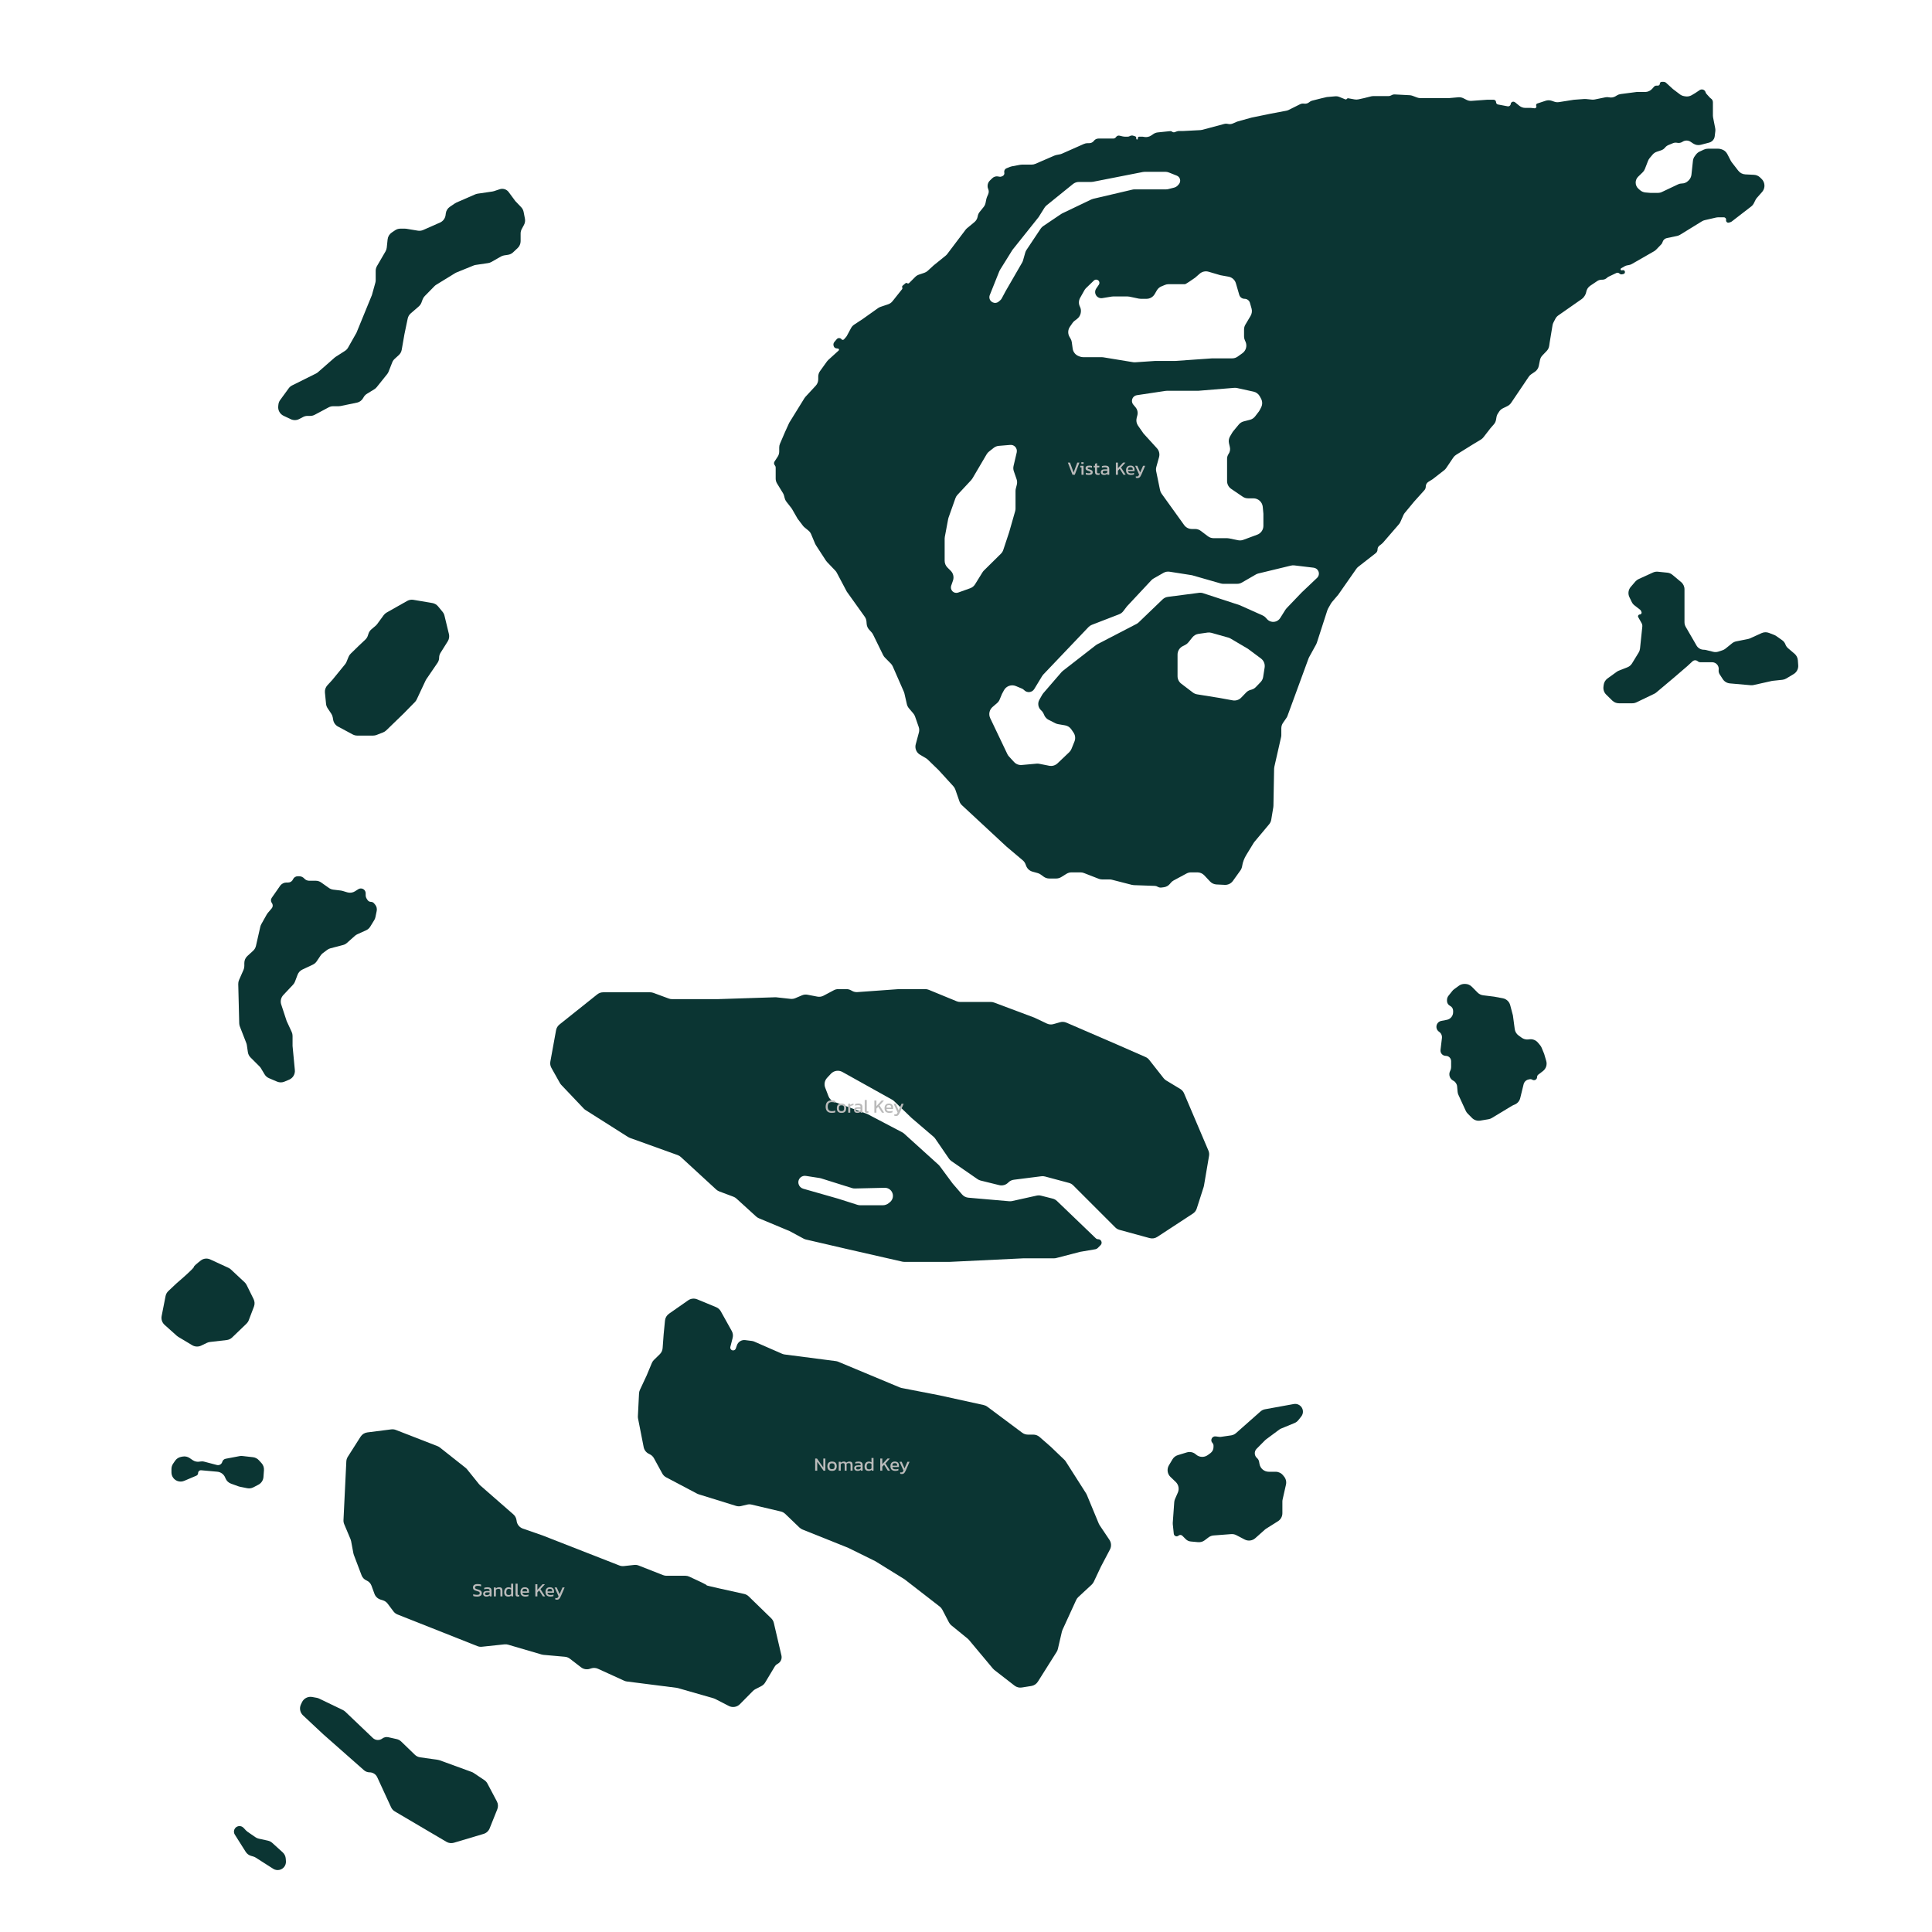 <svg width="8192" height="8192" viewBox="0 0 8192 8192" fill="none" xmlns="http://www.w3.org/2000/svg">
<path fill-rule="evenodd" clip-rule="evenodd" d="M2532.55 4216.23C2539.64 4210.58 2548.44 4207.5 2557.5 4207.5H2756.85C2761.58 4207.5 2766.27 4208.34 2770.71 4209.98L2835.79 4234.02C2840.23 4235.66 2844.92 4236.5 2849.65 4236.5H3042.5L3289.5 4228.5L3352.13 4235.36C3358.93 4236.11 3365.81 4235.1 3372.11 4232.42L3400.78 4220.26C3408.09 4217.16 3416.17 4216.3 3423.97 4217.8L3465.64 4225.83C3474.61 4227.56 3483.9 4226.17 3491.96 4221.89L3535.7 4198.67C3541.48 4195.6 3547.92 4194 3554.46 4194H3588.89C3595.53 4194 3602.06 4195.65 3607.9 4198.8L3613.75 4201.96C3620.44 4205.58 3628.03 4207.21 3635.62 4206.66L3811.5 4194H3923.09C3928.31 4194 3933.48 4195.02 3938.31 4197.01L4056.19 4245.49C4061.02 4247.48 4066.19 4248.5 4071.4 4248.5H4201.25C4206.05 4248.5 4210.8 4249.36 4215.29 4251.04L4386 4315L4438.88 4340.05C4447.66 4344.21 4457.65 4345.03 4466.99 4342.36L4494.76 4334.42C4503.65 4331.89 4513.13 4332.5 4521.61 4336.17L4736.5 4429L4857.32 4481.98C4863.35 4484.62 4868.63 4488.7 4872.7 4493.87L4933.99 4571.77C4936.97 4575.56 4940.62 4578.78 4944.75 4581.27L5004.43 4617.32C5011.63 4621.66 5017.27 4628.16 5020.56 4635.89L5123.9 4878.7C5126.9 4885.75 5127.82 4893.52 5126.53 4901.07L5104.98 5027.7C5104.66 5029.56 5104.21 5031.4 5103.63 5033.21L5074.33 5124.51C5071.53 5133.24 5065.82 5140.74 5058.15 5145.76L4907.07 5244.63C4897.49 5250.91 4885.67 5252.77 4874.62 5249.75L4746.74 5214.8C4740.03 5212.96 4733.91 5209.41 4729 5204.5L4550.58 5026.08C4545.61 5021.11 4539.43 5017.54 4532.64 5015.73L4431.09 4988.53C4426.08 4987.19 4420.85 4986.84 4415.71 4987.49L4298.87 5002.3C4290.2 5003.4 4282.12 5007.32 4275.88 5013.44L4274.43 5014.87C4264.53 5024.58 4250.3 5028.48 4236.83 5025.16L4158.13 5005.76C4153.41 5004.6 4148.95 5002.59 4144.96 4999.83L4034.07 4923.2C4030.06 4920.42 4026.58 4916.94 4023.83 4912.91L3965.48 4827.85C3963.5 4824.96 3961.15 4822.35 3958.49 4820.07L3866 4741L3791.23 4669.09C3788.75 4666.71 3785.98 4664.65 3782.98 4662.98L3571.88 4545.27C3555.8 4536.3 3535.68 4539.47 3523.13 4552.94L3507.02 4570.23C3496.6 4581.41 3493.47 4597.55 3498.93 4611.81L3513 4648.52C3517.13 4659.31 3525.72 4667.78 3536.56 4671.76L3677.5 4723.5L3825.51 4801.14C3828.49 4802.71 3831.26 4804.64 3833.76 4806.91L3979.55 4938.83C3981.51 4940.61 3983.29 4942.57 3984.86 4944.69L4039.5 5018.5L4079.38 5064.7C4086.19 5072.59 4095.81 5077.51 4106.19 5078.41L4279.38 5093.47C4283.43 5093.82 4287.52 5093.55 4291.5 5092.67L4395.72 5069.56C4401.82 5068.2 4408.16 5068.3 4414.21 5069.84L4463.75 5082.4C4470.47 5084.1 4476.63 5087.52 4481.62 5092.32L4646.24 5250.41C4648.97 5253.04 4652.61 5254.5 4656.4 5254.5C4669.42 5254.5 4675.98 5270.21 4666.83 5279.47L4655.36 5291.08C4652.2 5294.28 4648.12 5296.41 4643.68 5297.16L4580 5308L4478.94 5334.22C4475.66 5335.07 4472.28 5335.5 4468.9 5335.5H4339.5L4028 5350.5H3834.5C3831.51 5350.5 3828.53 5350.16 3825.61 5349.5L3591 5296L3417.22 5255.71C3413.76 5254.91 3410.41 5253.64 3407.28 5251.95L3348 5220L3217.89 5165.67C3213.66 5163.9 3209.77 5161.42 3206.38 5158.34L3122.67 5082.16C3118.92 5078.75 3114.56 5076.08 3109.82 5074.3L3049.78 5051.74C3044.97 5049.93 3040.56 5047.21 3036.78 5043.74L2886.94 4905.96C2883.02 4902.36 2878.42 4899.57 2873.41 4897.77L2671.15 4824.99C2668.39 4824 2665.75 4822.71 2663.27 4821.14L2482.69 4706.65C2479.91 4704.89 2477.35 4702.79 2475.09 4700.4L2379.92 4600.11C2377.65 4597.71 2375.68 4595.04 2374.06 4592.16L2338.06 4528.07C2333.5 4519.95 2331.91 4510.48 2333.58 4501.31L2357.81 4368.25C2359.55 4358.74 2364.66 4350.18 2372.22 4344.15L2532.55 4216.23ZM3394.34 4992.59C3400.46 4987.15 3408.68 4984.72 3416.77 4985.97L3475.5 4995.04C3477.5 4995.35 3479.47 4995.8 3481.39 4996.41L3612.19 5037.52C3616.37 5038.83 3620.73 5039.45 3625.11 5039.35L3751.13 5036.44C3762.88 5036.16 3773.95 5041.93 3780.47 5051.71C3790.38 5066.56 3787.23 5086.54 3773.24 5097.63L3767.92 5101.85C3760.85 5107.45 3752.09 5110.5 3743.07 5110.5H3647.71C3643.59 5110.5 3639.5 5109.86 3635.58 5108.62L3553.5 5082.5L3405.58 5040.3C3396.21 5037.63 3388.89 5030.29 3386.26 5020.91L3386.15 5020.54C3383.31 5010.42 3386.49 4999.57 3394.34 4992.59Z" fill="#0B3533"/>
<path d="M2918.03 5513.55L2836.6 5570.45C2827.02 5577.14 2820.84 5587.7 2819.7 5599.34L2814 5657.5L2809.62 5716.41C2808.9 5726.13 2804.65 5735.26 2797.67 5742.07L2772.84 5766.3C2768.99 5770.06 2765.93 5774.56 2763.86 5779.54L2742 5832L2713.32 5893.4C2711.13 5898.09 2709.87 5903.16 2709.61 5908.32L2704.75 6005.1C2704.58 6008.35 2704.82 6011.62 2705.45 6014.82L2729.27 6136.01C2731.62 6148 2739.34 6158.26 2750.21 6163.86L2756.09 6166.88C2763.2 6170.54 2769.05 6176.25 2772.88 6183.27L2808.22 6247.93C2811.99 6254.82 2817.71 6260.46 2824.66 6264.12L2955.72 6333.27C2957.9 6334.42 2960.18 6335.37 2962.54 6336.1L3121.02 6385.25C3127.88 6387.38 3135.19 6387.62 3142.17 6385.95L3168.26 6379.71C3174.33 6378.26 3180.67 6378.25 3186.75 6379.68L3310.88 6408.99C3317.83 6410.63 3324.22 6414.11 3329.38 6419.06L3389.89 6477.12C3393.6 6480.67 3397.95 6483.48 3402.71 6485.39L3596.5 6563L3712 6620L3835.5 6696.5L3984.59 6812.14C3989.14 6815.67 3992.88 6820.14 3995.54 6825.25L4023.69 6879.2C4026.2 6884.02 4029.67 6888.27 4033.88 6891.7L4103.04 6948.08C4105.01 6949.69 4106.82 6951.48 4108.45 6953.43L4210.23 7075.19C4212.07 7077.39 4214.14 7079.39 4216.41 7081.14L4301.81 7147.38C4310.55 7154.16 4321.69 7157.02 4332.61 7155.28L4373.11 7148.84C4384.48 7147.04 4394.52 7140.41 4400.66 7130.67L4480.4 7004.21C4482.78 7000.43 4484.52 6996.28 4485.53 6991.92L4502.59 6918.44C4503.19 6915.82 4504.06 6913.27 4505.18 6910.82L4563.18 6784.26C4565.37 6779.47 4568.49 6775.16 4572.36 6771.58L4628.82 6719.27C4632.57 6715.79 4635.62 6711.62 4637.81 6706.99L4668 6643L4706.39 6570.11C4713.23 6557.1 4712.4 6541.39 4704.22 6529.19L4662.71 6467.29C4661.24 6465.1 4659.99 6462.77 4658.98 6460.34L4608.34 6338.23C4607.45 6336.08 4606.37 6334.01 4605.12 6332.05L4519.08 6197.05C4517.37 6194.36 4515.34 6191.88 4513.04 6189.68L4455.5 6134.5L4407.8 6092.87C4400.52 6086.5 4391.17 6083 4381.5 6083H4358.28C4349.66 6083 4341.27 6080.21 4334.36 6075.06L4186.41 5964.66C4181.86 5961.26 4176.63 5958.87 4171.07 5957.65L3981.5 5916L3823.02 5885.28C3820.35 5884.76 3817.73 5883.97 3815.22 5882.92L3554.45 5774.07C3551.17 5772.7 3547.71 5771.77 3544.18 5771.31L3327.17 5743.23C3323.41 5742.75 3319.74 5741.73 3316.27 5740.21L3198.81 5688.83C3195.29 5687.28 3191.56 5686.26 3187.74 5685.78L3159.81 5682.29C3144.46 5680.37 3129.84 5689.42 3124.72 5704.02L3119.82 5717.96C3118.13 5722.78 3113.58 5726 3108.48 5726C3100.63 5726 3094.89 5718.6 3096.83 5711L3106.55 5672.94C3109.09 5663.03 3107.72 5652.52 3102.74 5643.58L3056.28 5560.16C3051.89 5552.29 3044.97 5546.12 3036.64 5542.67L2956.25 5509.38C2943.63 5504.16 2929.23 5505.73 2918.03 5513.55Z" fill="#0B3533"/>
<path d="M1371 7354L1284.81 7273.43C1272.11 7261.55 1268.54 7242.84 1275.96 7227.12L1280.38 7217.76C1288.12 7201.39 1305.89 7192.25 1323.71 7195.49L1343.17 7199.03C1346.71 7199.67 1350.14 7200.79 1353.38 7202.35L1453.82 7250.76C1457.58 7252.58 1461.04 7254.97 1464.06 7257.85L1580.93 7369.31C1591.93 7379.8 1608.91 7380.79 1621.05 7371.63C1628.31 7366.16 1637.62 7364.14 1646.5 7366.12L1682.01 7374.05C1689.2 7375.65 1695.8 7379.21 1701.1 7384.33L1759.16 7440.47C1765.23 7446.34 1773 7450.14 1781.37 7451.32L1856.34 7461.91C1859.11 7462.3 1861.82 7462.98 1864.45 7463.94L1999.96 7513.35C2002.98 7514.44 2005.85 7515.9 2008.51 7517.69L2053.63 7547.89C2059.12 7551.57 2063.62 7556.56 2066.72 7562.41L2106.82 7638.11C2112.32 7648.5 2112.98 7660.8 2108.6 7671.72L2076.19 7752.57C2071.65 7763.9 2062.18 7772.53 2050.49 7776.02L1924.71 7813.52C1914.05 7816.7 1902.56 7815.29 1892.98 7809.65L1674.29 7680.85C1667.26 7676.72 1661.67 7670.53 1658.26 7663.13L1599.6 7535.84C1593.75 7523.14 1581.04 7515 1567.05 7515C1558.32 7515 1549.89 7511.81 1543.34 7506.04L1371 7354Z" fill="#0B3533"/>
<path d="M1041.88 7852.15L995.603 7778.95C991.469 7772.41 990.814 7764.25 993.853 7757.13C1000.52 7741.52 1021.03 7737.89 1032.65 7750.27L1043.51 7761.85C1045.17 7763.61 1047 7765.19 1048.99 7766.56L1083.03 7790.04C1087.3 7792.99 1092.11 7795.07 1097.17 7796.18L1136.1 7804.72C1142.91 7806.21 1149.22 7809.47 1154.39 7814.15L1198.6 7854.21C1206.24 7861.13 1210.91 7870.74 1211.63 7881.03L1212.4 7891.81C1213.61 7908.95 1202.27 7924.45 1185.57 7928.48C1176.26 7930.73 1166.44 7929.08 1158.37 7923.93L1084.39 7876.63C1081.15 7874.55 1077.62 7872.96 1073.92 7871.89L1064.61 7869.21C1055.2 7866.5 1047.11 7860.43 1041.88 7852.15Z" fill="#0B3533"/>
<path d="M1459.53 6462.88L1486.33 6526.54C1487.44 6529.17 1488.26 6531.92 1488.79 6534.73L1498.35 6585.99C1498.78 6588.33 1499.42 6590.62 1500.27 6592.84L1533.17 6679.63C1536.9 6689.45 1544.46 6697.33 1554.12 6701.44C1563.93 6705.63 1571.58 6713.69 1575.23 6723.71L1587.73 6757.95C1592 6769.64 1601.47 6778.68 1613.35 6782.4L1623.69 6785.65C1631.7 6788.15 1638.71 6793.11 1643.74 6799.82L1668.22 6832.46C1672.65 6838.37 1678.63 6842.94 1685.5 6845.66L1747 6870L2024.35 6979.88C2030.36 6982.26 2036.86 6983.14 2043.29 6982.47L2139.13 6972.33C2144.33 6971.78 2149.58 6972.26 2154.59 6973.73L2296.72 7015.39C2299.23 7016.13 2301.81 7016.62 2304.42 7016.85L2395.41 7024.97C2402.98 7025.64 2410.2 7028.46 2416.23 7033.09L2463.94 7069.77C2474.32 7077.75 2487.94 7080.14 2500.41 7076.19L2506.82 7074.15C2516.27 7071.16 2526.49 7071.78 2535.51 7075.89L2646.48 7126.48C2650.14 7128.15 2654.03 7129.26 2658.02 7129.77L2868.97 7156.61C2870.99 7156.87 2872.98 7157.28 2874.94 7157.84L3025.22 7200.92C3027.73 7201.64 3030.17 7202.6 3032.49 7203.8L3090.38 7233.57C3105.93 7241.56 3124.86 7238.54 3137.14 7226.11L3192.56 7170C3195.5 7167.02 3198.89 7164.52 3202.61 7162.59L3228.43 7149.22C3235.01 7145.81 3240.52 7140.63 3244.33 7134.28L3284.94 7066.6C3287.92 7061.63 3292.22 7057.57 3297.35 7054.88C3310.1 7048.18 3316.71 7033.71 3313.44 7019.68L3281.16 6881.4C3279.42 6873.96 3275.59 6867.17 3270.11 6861.83L3174.7 6768.98C3169.34 6763.77 3162.64 6760.16 3155.33 6758.56C3093.34 6745.01 2989.6 6722 2996 6722C3002.25 6722 2953.53 6699.2 2922.31 6685.03C2917.16 6682.69 2911.57 6681.5 2905.91 6681.5H2826.08C2821.07 6681.5 2816.11 6680.56 2811.44 6678.72L2708.2 6638.12C2702.16 6635.74 2695.63 6634.87 2689.18 6635.58L2645.28 6640.42C2638.86 6641.13 2632.35 6640.27 2626.33 6637.92L2300.5 6510.5L2217.07 6481.51C2202.9 6476.59 2192.68 6464.17 2190.59 6449.32L2190.08 6445.74C2188.74 6436.23 2184.02 6427.52 2176.79 6421.21L2036.13 6298.3C2034.38 6296.77 2032.77 6295.09 2031.31 6293.28L1980.32 6230C1978.44 6227.67 1976.32 6225.57 1973.98 6223.72L1865.21 6137.72C1862.09 6135.25 1858.61 6133.27 1854.9 6131.82L1678.46 6063.18C1672.25 6060.77 1665.54 6059.94 1658.93 6060.78L1557.63 6073.64C1545.83 6075.13 1535.31 6081.81 1528.92 6091.84L1474.69 6177.05C1470.96 6182.92 1468.82 6189.65 1468.49 6196.59L1456.44 6445.42C1456.15 6451.4 1457.21 6457.36 1459.53 6462.88Z" fill="#0B3533"/>
<path d="M733.931 6206.31L742.206 6194.16C748.158 6185.41 757.332 6179.38 767.721 6177.38L774.071 6176.16C784.583 6174.14 795.466 6176.41 804.286 6182.48L816.847 6191.11C825.589 6197.12 836.36 6199.41 846.792 6197.48L848.708 6197.13C854.498 6196.06 860.453 6196.28 866.148 6197.77L919.658 6211.82C929.547 6214.41 939.686 6208.57 942.406 6198.72C944.3 6191.85 949.934 6186.66 956.933 6185.33L1016.03 6174.13C1019.99 6173.38 1024.03 6173.23 1028.03 6173.69L1072.66 6178.8C1082.23 6179.9 1091.08 6184.41 1097.59 6191.51L1108.84 6203.78C1116.28 6211.9 1120.05 6222.73 1119.24 6233.72L1117.12 6262.8C1116.11 6276.6 1108.04 6288.9 1095.77 6295.32L1074.53 6306.44C1066.42 6310.69 1057.11 6312.02 1048.14 6310.23L1017.4 6304.08C1015.47 6303.69 1013.57 6303.17 1011.72 6302.5L979.706 6291C969.069 6287.18 960.545 6279.04 956.241 6268.59L954.737 6264.93C949.06 6251.15 936.187 6241.66 921.337 6240.32L853.033 6234.17C846.032 6233.54 840 6239.06 840 6246.09C840 6250.88 837.132 6255.22 832.715 6257.09L781.072 6279.02C772.028 6282.86 761.865 6283.14 752.627 6279.79C737.245 6274.21 727 6259.6 727 6243.24V6228.82C727 6220.79 729.415 6212.95 733.931 6206.31Z" fill="#0B3533"/>
<path d="M5409.03 6240.5H5379.85C5360.54 6240.5 5343.98 6226.69 5340.51 6207.69L5338.7 6197.83C5337.6 6191.79 5334.47 6186.31 5329.82 6182.31C5318.02 6172.14 5317.32 6154.1 5328.28 6143.04L5363.86 6107.15C5365.29 6105.72 5366.81 6104.4 5368.44 6103.19L5423.99 6061.97C5426.65 6060 5429.55 6058.36 5432.61 6057.1L5488.94 6033.93C5495.21 6031.35 5500.72 6027.22 5504.96 6021.93L5517.49 6006.26C5529.76 5990.92 5525.96 5968.33 5509.35 5957.85C5502.37 5953.44 5494 5951.82 5485.88 5953.3L5363.97 5975.5C5356.8 5976.81 5350.11 5980.06 5344.64 5984.89L5240.94 6076.6C5235.11 6081.75 5227.9 6085.1 5220.19 6086.22L5176.48 6092.57C5174.5 6092.85 5172.49 6092.87 5170.51 6092.61L5154.69 6090.56C5139.3 6088.56 5130.02 6107.11 5140.85 6118.23C5143.83 6121.29 5145.5 6125.39 5145.5 6129.66V6135.89C5145.5 6146.01 5140.67 6155.53 5132.49 6161.5L5121.25 6169.7C5106.19 6180.7 5085.51 6179.82 5071.43 6167.58L5070.2 6166.52C5059.81 6157.48 5045.5 6154.43 5032.33 6158.44L4994.26 6170.01C4984.76 6172.9 4976.68 6179.22 4971.58 6187.74L4956.41 6213.08C4946.81 6229.12 4949.6 6249.66 4963.12 6262.56L4985.26 6283.68C4997.41 6295.28 5001.02 6313.24 4994.3 6328.64L4982.25 6356.2C4980.43 6360.37 4979.33 6364.82 4979.01 6369.35L4972.71 6457.05C4972.57 6459.01 4972.6 6460.98 4972.81 6462.94L4977.08 6503.48C4978.1 6513.19 4989.62 6517.74 4997 6511.36C5001.79 6507.21 5008.97 6507.47 5013.45 6511.95L5027.84 6526.34C5033.44 6531.94 5040.81 6535.4 5048.7 6536.14L5080.09 6539.06C5090 6539.99 5099.91 6537.18 5107.87 6531.19L5124.65 6518.54C5130.76 6513.94 5138.05 6511.19 5145.67 6510.61L5220.6 6504.87C5228.05 6504.3 5235.51 6505.83 5242.14 6509.29L5277.52 6527.74C5292.26 6535.42 5310.21 6533.19 5322.62 6522.14L5363.52 6485.71C5365.17 6484.24 5366.94 6482.91 5368.81 6481.73L5418.81 6450.27C5430.44 6442.94 5437.5 6430.16 5437.5 6416.41V6366.95C5437.5 6363.99 5437.83 6361.04 5438.48 6358.16L5452.71 6295.01C5455.42 6283.01 5452.45 6270.43 5444.67 6260.91L5440 6255.19C5432.41 6245.89 5421.03 6240.5 5409.03 6240.5Z" fill="#0B3533"/>
<path d="M822.001 5372C821.45 5368.7 836.797 5355.9 851.802 5344.38C863.222 5335.62 878.577 5334.23 891.648 5340.26L968.662 5375.81C972.529 5377.59 976.087 5379.98 979.2 5382.89L1037.17 5437.02C1040.69 5440.31 1043.59 5444.22 1045.73 5448.54L1075.26 5508.34C1080.2 5518.32 1080.74 5529.91 1076.77 5540.32L1054.69 5598.13C1052.59 5603.64 1049.29 5608.62 1045.04 5612.71L984.228 5671.15C977.917 5677.22 969.791 5681.04 961.096 5682.05L890.171 5690.23C885.754 5690.74 881.454 5691.98 877.446 5693.91L852.898 5705.69C840.786 5711.5 826.566 5710.85 815.04 5703.95L755.78 5668.46C753.598 5667.16 751.546 5665.65 749.651 5663.95L697.963 5617.68C687.447 5608.27 682.669 5594.01 685.393 5580.16L702.024 5495.59C703.634 5487.4 707.765 5479.92 713.837 5474.2L748 5442C773 5420.67 822.801 5376.8 822.001 5372Z" fill="#0B3533"/>
<path d="M6265.25 4208.64L6240.74 4183.87C6233.23 4176.27 6222.99 4172 6212.3 4172H6209.53C6201.06 4172 6192.81 4174.69 6185.97 4179.67L6165.83 4194.34C6162.96 4196.44 6160.37 4198.91 6158.15 4201.69L6141.95 4221.94C6137.77 4227.16 6135.5 4233.64 6135.5 4240.32V4243.97C6135.5 4252.87 6140.53 4261.02 6148.5 4265C6156.47 4268.98 6161.5 4277.13 6161.5 4286.03V4291.87C6161.5 4307.63 6150.34 4321.18 6134.87 4324.21L6111.16 4328.84C6101.33 4330.76 6093.55 4338.29 6091.3 4348.05C6089 4358.01 6092.9 4368.39 6101.21 4374.36L6102.6 4375.36C6110.87 4381.31 6115.25 4391.28 6114.04 4401.39L6108.02 4451.75C6106.41 4465.18 6116.9 4477 6130.43 4477C6142.89 4477 6153 4487.11 6153 4499.57V4524.85C6153 4529.89 6151.86 4534.85 6149.66 4539.38L6148.56 4541.63C6141.29 4556.58 6147.27 4574.6 6162.03 4582.24C6171.35 4587.07 6177.55 4596.34 6178.46 4606.8L6180.4 4629.08C6180.8 4633.66 6181.98 4638.14 6183.9 4642.32L6215.06 4710.11C6217.01 4714.34 6219.67 4718.19 6222.94 4721.5L6241.42 4740.23C6250.56 4749.49 6263.63 4753.73 6276.47 4751.59L6311.45 4745.76C6316.44 4744.93 6321.22 4743.16 6325.55 4740.54L6411.97 4688.33C6413.99 4687.11 6416.1 4686.08 6418.3 4685.23L6421.48 4684.01C6433.71 4679.3 6442.86 4668.91 6445.97 4656.19L6460.33 4597.53C6462.88 4587.14 6471.2 4579.16 6481.69 4577.06L6486.8 4576.04C6490.15 4575.37 6493.63 4575.96 6496.57 4577.69L6497.68 4578.34C6506.45 4583.5 6517.5 4577.18 6517.5 4567.01C6517.5 4562.91 6519.41 4559.04 6522.67 4556.55L6542.18 4541.66C6555.33 4531.62 6560.94 4514.53 6556.3 4498.65L6547.5 4468.5L6536.82 4442.62C6535.28 4438.9 6533.19 4435.42 6530.61 4432.32L6521.16 4420.95C6512.63 4410.67 6499.52 4405.33 6486.23 4406.73L6479.69 4407.41C6469.91 4408.43 6460.09 4405.82 6452.12 4400.07L6438.97 4390.58C6430.05 4384.14 6424.18 4374.33 6422.72 4363.43L6415 4305.5L6403.47 4261.94C6399.52 4247.01 6387.33 4235.69 6372.15 4232.85L6335.5 4226L6288.76 4220.21C6279.85 4219.1 6271.56 4215.03 6265.25 4208.64Z" fill="#0B3533"/>
<path d="M7423.33 2905.46L7334.95 2897.71C7322.67 2896.63 7311.58 2889.96 7304.88 2879.62L7291.72 2859.33C7288.03 2853.64 7286.52 2846.8 7287.47 2840.08C7289.86 2823.14 7276.71 2808 7259.6 2808H7209.77C7205.73 2808 7201.82 2806.53 7198.79 2803.87C7192.37 2798.26 7182.75 2798.39 7176.49 2804.18L7154.5 2824.5L7097.5 2873.5L7022.87 2936.25C7020.3 2938.41 7017.47 2940.24 7014.44 2941.69L6938.71 2978.06C6933.31 2980.65 6927.39 2982 6921.39 2982H6864.34C6853.87 2982 6843.81 2977.89 6836.33 2970.56L6810.62 2945.34C6801.72 2936.62 6797.4 2924.24 6798.93 2911.88L6799.86 2904.32C6801.22 2893.27 6807.13 2883.3 6816.15 2876.79L6855.41 2848.45C6858.12 2846.49 6861.08 2844.88 6864.2 2843.66L6900.48 2829.41C6908.61 2826.23 6915.46 2820.47 6920.01 2813.03L6948.29 2766.71C6951.39 2761.63 6953.32 2755.93 6953.94 2750.02L6963.68 2656.8C6964.22 2651.72 6963.16 2646.61 6960.65 2642.17L6946.41 2616.87C6943.54 2611.79 6947.22 2605.5 6953.05 2605.5C6958.5 2605.5 6962.19 2599.96 6960.1 2594.94L6958.12 2590.18C6957.39 2588.42 6956.21 2586.88 6954.71 2585.71L6930.33 2566.71C6925.51 2562.95 6921.61 2558.14 6918.94 2552.64L6908.97 2532.11C6902.01 2517.78 6904.22 2500.67 6914.6 2488.58L6934.26 2465.69C6938.04 2461.28 6942.74 2457.75 6948.02 2455.35L7009.11 2427.5C7015.59 2424.56 7022.73 2423.38 7029.81 2424.11L7069.85 2428.25C7077.77 2429.06 7085.27 2432.23 7091.38 2437.33L7128.13 2468.01C7137.24 2475.61 7142.5 2486.86 7142.5 2498.72V2548.5V2638.23C7142.5 2645.28 7144.37 2652.21 7147.91 2658.31L7187.5 2726.5L7193.17 2736.59C7199.55 2747.96 7211.57 2755 7224.61 2755C7227.53 2755 7230.43 2755.35 7233.26 2756.05L7264.34 2763.74C7271.63 2765.54 7279.29 2765.26 7286.43 2762.91L7303.55 2757.28C7308.15 2755.77 7312.43 2753.44 7316.19 2750.41L7344.38 2727.65C7349.39 2723.61 7355.29 2720.84 7361.6 2719.56L7412.05 2709.4C7415.01 2708.8 7417.89 2707.87 7420.64 2706.63L7469.69 2684.43C7479.48 2680 7490.64 2679.69 7500.66 2683.58L7522.93 2692.23C7525.97 2693.4 7528.85 2694.95 7531.51 2696.82L7556.8 2714.66C7563.12 2719.11 7567.92 2725.39 7570.58 2732.65C7572.82 2738.78 7576.61 2744.23 7581.57 2748.47L7609.28 2772.14C7617.42 2779.09 7622.43 2789.01 7623.2 2799.68L7624.73 2820.98C7625.82 2836.02 7618.35 2850.39 7605.42 2858.15L7574.08 2876.95C7569.09 2879.95 7563.5 2881.82 7557.71 2882.43L7514.5 2887L7435.55 2904.65C7431.54 2905.54 7427.42 2905.82 7423.33 2905.46Z" fill="#0B3533"/>
<path d="M1550.5 3795.57V3787.71C1550.5 3777.99 1543.65 3769.6 1534.12 3767.66C1528.91 3766.59 1523.49 3767.6 1519.01 3770.46L1505.55 3779.07C1495.68 3785.37 1483.55 3787.03 1472.35 3783.62L1452.39 3777.53C1450.14 3776.85 1447.82 3776.36 1445.48 3776.08L1413.09 3772.21C1406.47 3771.41 1400.15 3768.98 1394.71 3765.12L1361.89 3741.87C1355.13 3737.07 1347.05 3734.5 1338.76 3734.5H1311.25C1303.14 3734.5 1295.41 3731.04 1290 3725C1284.59 3718.96 1276.86 3715.5 1268.75 3715.5H1262.44C1253.67 3715.5 1245.74 3720.71 1242.25 3728.75C1238.76 3736.79 1230.83 3742 1222.06 3742H1214.78C1203.95 3742 1193.81 3747.29 1187.62 3756.17L1152.16 3807.01C1147.59 3813.56 1147.76 3822.32 1152.58 3828.69C1157.79 3835.59 1157.51 3845.19 1151.91 3851.77L1135.53 3871.03C1133.85 3873 1132.36 3875.14 1131.09 3877.4L1107.82 3918.96C1105.95 3922.3 1104.57 3925.9 1103.72 3929.64L1085.28 4010.79C1083.47 4018.74 1079.27 4025.95 1073.26 4031.45L1049.01 4053.61C1040.72 4061.18 1036 4071.9 1036 4083.13V4096.08C1036 4101.63 1034.84 4107.12 1032.6 4112.21L1013.6 4155.32C1011.23 4160.71 1010.08 4166.55 1010.22 4172.44L1014.33 4339.01C1014.44 4343.63 1015.36 4348.21 1017.04 4352.52L1044.37 4422.8C1045.45 4425.59 1046.22 4428.5 1046.66 4431.46L1051.07 4461.41C1052.32 4469.91 1056.28 4477.78 1062.36 4483.86L1100.49 4521.99C1102.82 4524.32 1104.85 4526.93 1106.54 4529.76L1121.83 4555.34C1126.17 4562.6 1132.68 4568.29 1140.45 4571.61L1174.84 4586.31C1184.85 4590.58 1196.16 4590.6 1206.18 4586.35L1226.02 4577.94C1242.08 4571.13 1251.88 4554.69 1250.23 4537.33L1240.5 4435V4392.31C1240.5 4386.51 1239.24 4380.77 1236.8 4375.51L1215.5 4329.5L1192.4 4259.07C1187.84 4245.16 1191.24 4229.86 1201.27 4219.2L1242.55 4175.3C1246.15 4171.47 1248.96 4166.97 1250.82 4162.06L1261.77 4133.13C1265.45 4123.42 1272.75 4115.53 1282.14 4111.11L1326.55 4090.19C1333.06 4087.12 1338.63 4082.35 1342.66 4076.38L1359.73 4051.08C1362.23 4047.39 1365.32 4044.13 1368.89 4041.46L1387.23 4027.7C1391.37 4024.6 1396.07 4022.32 1401.08 4021.01L1454.72 4006.93C1460.82 4005.33 1466.45 4002.31 1471.16 3998.12L1504.96 3968.04C1507.97 3965.36 1511.36 3963.15 1515.03 3961.49L1552.34 3944.56C1559.61 3941.26 1565.73 3935.86 1569.91 3929.06L1586.83 3901.48C1589.26 3897.52 1590.98 3893.18 1591.92 3888.63L1597.3 3862.54C1599.31 3852.75 1596.65 3842.57 1590.09 3835.03L1585.59 3829.85C1582.36 3826.14 1577.67 3824 1572.74 3824C1566.98 3824 1561.6 3821.08 1558.46 3816.25L1555.09 3811.07C1552.1 3806.45 1550.5 3801.07 1550.5 3795.57Z" fill="#0B3533"/>
<path d="M2185 852.5L2156.81 814.358C2153.01 809.224 2147.84 805.268 2141.9 802.948C2134.53 800.074 2126.39 799.869 2118.89 802.369L2094.85 810.384C2092.62 811.127 2090.33 811.672 2088.01 812.013L2025.25 821.229C2021.77 821.741 2018.36 822.711 2015.13 824.115L1935.89 858.53C1933.63 859.508 1931.48 860.691 1929.44 862.065L1907.53 876.853C1897.98 883.302 1891.67 893.558 1890.23 904.994L1889.33 912.062C1887.58 925.985 1878.65 937.968 1865.81 943.639L1794.42 975.178C1787.29 978.324 1779.41 979.323 1771.73 978.053L1723.24 970.036C1721.08 969.679 1718.9 969.5 1716.72 969.5H1697.74C1689.76 969.5 1681.97 971.884 1675.36 976.346L1660.96 986.066C1651.16 992.68 1644.79 1003.29 1643.56 1015.05L1639.9 1049.96C1639.31 1055.59 1637.53 1061.03 1634.68 1065.92L1598.43 1128.17C1594.87 1134.28 1593 1141.23 1593 1148.3V1188.04C1593 1191.66 1592.51 1195.27 1591.54 1198.76L1577 1251L1511.5 1411L1475.89 1473.87C1472.68 1479.54 1468.13 1484.34 1462.65 1487.85L1423.53 1512.88C1421.85 1513.96 1420.24 1515.16 1418.74 1516.48L1348.39 1578.09C1345.81 1580.35 1342.94 1582.28 1339.87 1583.81L1238.74 1634.15C1233 1637.01 1228.03 1641.21 1224.25 1646.39L1187.93 1696.18C1183.72 1701.96 1181.13 1708.75 1180.44 1715.86L1179.74 1722.98C1178.1 1739.79 1187.18 1755.82 1202.45 1763.04L1233 1777.49C1244.34 1782.85 1257.53 1782.58 1268.64 1776.77L1285.29 1768.06C1291.01 1765.06 1297.37 1763.5 1303.83 1763.5H1315.51C1322.07 1763.5 1328.53 1761.89 1334.31 1758.81L1393.69 1727.19C1399.47 1724.11 1405.93 1722.5 1412.49 1722.5H1435.89C1438.62 1722.5 1441.35 1722.22 1444.02 1721.66L1513.2 1707.3C1524.8 1704.89 1534.73 1697.47 1540.33 1687.02L1541.38 1685.05C1544.73 1678.8 1549.69 1673.55 1555.74 1669.84L1587.05 1650.64C1590.99 1648.23 1594.48 1645.16 1597.36 1641.56L1641.7 1586.24C1644.22 1583.1 1646.25 1579.59 1647.72 1575.84L1663.1 1536.65C1665.34 1530.96 1668.85 1525.86 1673.37 1521.73L1690.92 1505.7C1697.46 1499.74 1701.83 1491.77 1703.35 1483.06L1715 1416.5L1728.74 1350.73C1730.53 1342.15 1735.09 1334.39 1741.72 1328.66L1775.74 1299.21C1780.83 1294.81 1784.73 1289.19 1787.07 1282.88L1792.03 1269.5C1793.99 1264.23 1797.04 1259.42 1800.97 1255.41L1842.07 1213.5C1844.35 1211.18 1846.9 1209.14 1849.68 1207.43L1929.67 1158.24C1931.56 1157.08 1933.53 1156.08 1935.57 1155.25L2008.04 1125.81C2011 1124.61 2014.1 1123.76 2017.26 1123.3L2069.56 1115.6C2074.48 1114.87 2079.22 1113.24 2083.54 1110.77L2124.06 1087.67C2128.32 1085.24 2132.98 1083.62 2137.83 1082.88L2154.22 1080.38C2162.22 1079.15 2169.66 1075.53 2175.56 1069.99L2194.88 1051.85C2202.93 1044.29 2207.5 1033.74 2207.5 1022.69V990.085C2207.5 983.465 2209.14 976.949 2212.28 971.121L2221.73 953.577C2226.11 945.444 2227.54 936.046 2225.77 926.978L2220.24 898.528C2218.78 891.001 2215.18 884.054 2209.88 878.514L2185 852.5Z" fill="#0B3533"/>
<path d="M1833.27 2557L1753.01 2543.38C1743.95 2541.84 1734.63 2543.47 1726.63 2547.99L1639.5 2597.26C1634.56 2600.05 1630.27 2603.87 1626.91 2608.45L1599.27 2646.22C1597.43 2648.73 1595.3 2651.02 1592.94 2653.04L1574.56 2668.7C1568.96 2673.47 1564.79 2679.7 1562.5 2686.69L1559.67 2695.34C1557.59 2701.68 1553.96 2707.4 1549.11 2711.98L1521 2738.5L1486.99 2771.66C1483.04 2775.51 1479.93 2780.14 1477.85 2785.26L1469.26 2806.42C1467.76 2810.12 1465.72 2813.57 1463.2 2816.66L1409.5 2882.5L1388.1 2905.81C1380.4 2914.2 1376.64 2925.48 1377.77 2936.81L1382.51 2984.57C1383.16 2991.09 1385.4 2997.35 1389.04 3002.8L1404.79 3026.43C1407.89 3031.09 1409.99 3036.35 1410.93 3041.87L1412.71 3052.24C1414.78 3064.39 1422.35 3074.91 1433.22 3080.74L1495.64 3114.24C1501.46 3117.37 1507.95 3119 1514.56 3119H1582.42C1587.43 3119 1592.39 3118.06 1597.05 3116.23L1624.55 3105.43C1629.47 3103.49 1633.95 3100.61 1637.75 3096.93L1711 3026L1759.23 2976.86C1762.39 2973.64 1764.98 2969.92 1766.89 2965.83L1804.63 2885.41C1805.54 2883.47 1806.61 2881.61 1807.81 2879.84L1855.29 2810.33C1859.66 2803.93 1862 2796.35 1862 2788.59C1862 2781.35 1864.04 2774.24 1867.9 2768.1L1898.54 2719.27C1904.27 2710.15 1906.07 2699.09 1903.54 2688.62L1884.65 2610.41C1883.24 2604.55 1880.51 2599.08 1876.68 2594.41L1857.48 2571.05C1851.37 2563.6 1842.77 2558.61 1833.27 2557Z" fill="#0B3533"/>
<path fill-rule="evenodd" clip-rule="evenodd" d="M7211.82 613.942C7200.8 616.842 7189.07 614.905 7179.56 608.617L7168.23 601.119C7163.19 597.78 7157.27 596 7151.22 596C7145.52 596 7139.93 597.583 7135.07 600.572L7133.07 601.799C7126.61 605.777 7118.86 607.091 7111.44 605.463C7105.62 604.185 7099.54 604.714 7094.03 606.981L7074.59 614.968C7068.95 617.285 7063.99 620.988 7060.17 625.733C7055.81 631.131 7050 635.166 7043.42 637.358L7025.19 643.437C7018.2 645.767 7011.99 649.983 7007.24 655.619L6994.79 670.405C6991.95 673.779 6989.68 677.598 6988.09 681.71L6974.65 716.364C6972.57 721.725 6969.36 726.575 6965.24 730.583L6946.05 749.24C6939.3 755.799 6935.5 764.809 6935.5 774.218C6935.5 784.249 6939.82 793.793 6947.36 800.407L6954.1 806.321C6960.53 811.958 6968.59 815.388 6977.11 816.108L6999.5 818H7029.51C7035.43 818 7041.27 816.686 7046.62 814.154L7115.38 781.606C7120.4 779.232 7125.88 778 7131.43 778C7141.1 778 7150.4 774.264 7157.38 767.572L7159.96 765.102C7166.77 758.578 7171.05 749.859 7172.05 740.483L7178.33 681.938C7179.09 674.779 7181.78 667.96 7186.1 662.199L7191.47 655.038C7195.43 649.761 7200.63 645.545 7206.61 642.765L7224.98 634.227C7230.26 631.772 7236.02 630.5 7241.84 630.5H7285.11C7288.69 630.5 7292.25 630.98 7295.7 631.927L7299.08 632.856C7309.86 635.816 7318.91 643.154 7324.04 653.093L7338.81 681.728C7339.93 683.905 7341.25 685.974 7342.75 687.909L7370.73 723.977C7377.88 733.196 7388.7 738.833 7400.36 739.411L7437.28 741.245C7447.08 741.731 7456.36 745.803 7463.36 752.686L7469.64 758.869C7478.67 767.758 7482.94 780.507 7481.18 793.055C7480.09 800.806 7476.74 808.129 7471.56 814L7449.44 839.094C7447.16 841.687 7445.22 844.565 7443.67 847.657L7436.59 861.814C7433.9 867.202 7430.02 871.911 7425.25 875.592L7342.52 939.443C7341.18 940.473 7339.67 941.253 7338.06 941.746L7331.18 943.852C7324.27 945.969 7317.57 939.997 7318.89 932.887C7319.99 926.965 7315.44 921.5 7309.42 921.5H7284C7281.67 921.5 7279.35 921.764 7277.08 922.288L7228.39 933.526C7224.16 934.502 7220.11 936.16 7216.42 938.435L7123.94 995.344C7120.01 997.763 7115.69 999.484 7111.17 1000.43L7067.5 1009.57C7058.9 1011.37 7052 1017.81 7049.61 1026.27C7048.55 1030.03 7046.58 1033.47 7043.86 1036.28L7022.44 1058.43C7019.82 1061.13 7016.84 1063.45 7013.58 1065.32L6919.39 1119.34C6915.16 1121.76 6910.53 1123.39 6905.73 1124.15L6900.25 1125.01C6896.12 1125.67 6892.14 1127.07 6888.52 1129.17L6873.84 1137.65C6872.39 1138.49 6871.5 1140.03 6871.5 1141.7C6871.5 1144.68 6874.25 1146.9 6877.17 1146.27L6880.75 1145.5C6885.51 1144.47 6890 1148.1 6890 1152.96V1154C6890 1157.79 6887.35 1161.07 6883.65 1161.87L6877.82 1163.13C6873.88 1163.99 6869.78 1162.78 6866.93 1159.93C6863.37 1156.38 6857.97 1155.45 6853.43 1157.61L6821.1 1173.04C6818.38 1174.34 6815.89 1176.06 6813.72 1178.14C6808.44 1183.18 6801.43 1186 6794.13 1186H6791.58C6784.68 1186 6777.94 1188.06 6772.22 1191.91L6742.96 1211.6C6734.03 1217.61 6727.9 1226.97 6725.96 1237.56L6725.81 1238.37C6724.94 1243.08 6723.23 1247.61 6720.77 1251.72L6718.39 1255.68C6715.49 1260.51 6711.61 1264.67 6707 1267.89L6607.59 1337.34C6602.28 1341.06 6597.94 1346.01 6594.97 1351.77L6586.89 1367.4C6584.98 1371.11 6583.65 1375.1 6582.97 1379.22L6571 1451.5L6568.84 1466.32C6567.64 1474.57 6563.9 1482.23 6558.13 1488.25L6540.04 1507.12C6534.79 1512.59 6531.2 1519.45 6529.7 1526.88L6524.75 1551.38C6522.67 1561.71 6516.59 1570.79 6507.84 1576.67L6492.99 1586.64C6488.7 1589.52 6485.01 1593.2 6482.13 1597.48L6407.43 1708.2C6403.54 1713.97 6398.22 1718.62 6391.98 1721.7L6372.25 1731.44C6365.55 1734.75 6359.91 1739.86 6355.97 1746.21L6353 1751L6352.79 1751.28C6348.98 1756.35 6346.44 1762.26 6345.36 1768.51L6343.41 1779.88C6342.16 1787.15 6338.92 1793.94 6334.05 1799.48L6320 1815.5L6290.05 1854.13C6287.04 1858.01 6283.34 1861.3 6279.14 1863.85L6242.5 1886L6174.23 1928.49C6169.46 1931.46 6165.37 1935.41 6162.23 1940.06L6132.06 1984.72C6129.7 1988.22 6126.8 1991.32 6123.47 1993.91L6074.5 2032L6056.56 2043.13C6049.68 2047.4 6045.5 2054.92 6045.5 2063.02C6045.5 2068.8 6043.36 2074.38 6039.49 2078.68L5996 2127L5956.51 2174.75C5954.18 2177.57 5952.25 2180.7 5950.77 2184.04L5937.91 2213.05C5936.31 2216.66 5934.18 2220.02 5931.6 2223.01L5864.52 2300.59C5862.84 2302.52 5860.98 2304.3 5858.97 2305.88L5848.65 2313.99C5843.82 2317.78 5841 2323.59 5841 2329.73C5841 2335.9 5838.16 2341.72 5833.3 2345.51L5759.24 2403.3C5756.1 2405.75 5753.34 2408.66 5751.06 2411.93L5674.5 2521.5L5647.93 2552.65C5646.31 2554.54 5644.88 2556.59 5643.64 2558.76L5631.56 2579.9C5630.19 2582.29 5629.07 2584.82 5628.22 2587.45L5583.67 2725.37C5582.89 2727.78 5581.88 2730.12 5580.66 2732.35L5550.96 2786.34C5549.99 2788.11 5549.15 2789.95 5548.45 2791.85L5459.25 3035.23C5458.09 3038.4 5456.53 3041.41 5454.61 3044.18L5440.08 3065.24C5435.47 3071.92 5433 3079.85 5433 3087.96V3116.52C5433 3119.5 5432.67 3122.47 5432.01 3125.37L5403.41 3251.49C5402.8 3254.16 5402.47 3256.88 5402.42 3259.61L5399.55 3417.08C5399.52 3419.02 5399.34 3420.96 5399.02 3422.88L5390.28 3475.74C5389.11 3482.78 5386.08 3489.39 5381.5 3494.87L5318.94 3569.67C5317.65 3571.22 5316.48 3572.86 5315.43 3574.59C5306.74 3588.9 5294.23 3609.42 5284.61 3624.98C5276.27 3638.48 5269.33 3655.88 5267.07 3671.59C5266.18 3677.82 5263.58 3685.17 5259.92 3690.29L5227.68 3735.3C5219.77 3746.33 5206.81 3752.61 5193.25 3751.96L5158.14 3750.27C5147.79 3749.78 5138.03 3745.28 5130.92 3737.73L5106.34 3711.59C5098.79 3703.56 5088.24 3699 5077.21 3699H5050.09C5043.47 3699 5036.95 3700.65 5031.11 3703.79L4976.38 3733.29C4971.84 3735.74 4967.81 3739.05 4964.52 3743.03L4960.54 3747.85C4954.09 3755.66 4944.91 3760.73 4934.87 3762.04L4924.67 3763.37C4919.06 3764.1 4913.37 3762.88 4908.55 3759.92C4904.91 3757.68 4900.75 3756.42 4896.48 3756.27L4807.83 3753.15C4804.95 3753.05 4802.09 3752.64 4799.3 3751.92L4714.89 3730.26C4711.64 3729.42 4708.3 3729 4704.95 3729H4673.52C4668.55 3729 4663.62 3728.07 4658.99 3726.27L4596 3701.73C4591.37 3699.93 4586.45 3699 4581.48 3699H4543.38C4535.94 3699 4528.65 3701.07 4522.32 3704.99L4499.67 3719.01C4493.35 3722.93 4486.06 3725 4478.62 3725H4448.96C4440.53 3725 4432.32 3722.34 4425.5 3717.4L4412.81 3708.21C4408.97 3705.43 4404.66 3703.35 4400.08 3702.07L4377.79 3695.87C4365.65 3692.49 4355.81 3683.58 4351.24 3671.83L4348.19 3664C4345.77 3657.76 4341.82 3652.24 4336.71 3647.93L4267.5 3589.5L4078.79 3414.27C4074 3409.82 4070.38 3404.28 4068.23 3398.11L4050.7 3347.75C4048.92 3342.64 4046.12 3337.94 4042.46 3333.94L3980 3265.5L3933.9 3220.8C3931.64 3218.61 3929.13 3216.69 3926.42 3215.09L3900.72 3199.87C3888.8 3192.82 3881.5 3180.01 3881.5 3166.17C3881.5 3162.74 3881.95 3159.32 3882.84 3156.01L3896.3 3105.92C3898.38 3098.15 3898.08 3089.94 3895.43 3082.35L3879.94 3037.98C3878.32 3033.37 3875.88 3029.09 3872.72 3025.35L3853.77 3002.92C3849.65 2998.05 3846.76 2992.25 3845.33 2986.03L3834.84 2940.18C3834.28 2937.73 3833.49 2935.34 3832.48 2933.04L3785.46 2825.77C3783.5 2821.29 3780.74 2817.22 3777.31 2813.74L3752.07 2788.14C3749.04 2785.07 3746.53 2781.52 3744.63 2777.65L3701.97 2690.55C3700.33 2687.2 3698.23 2684.1 3695.73 2681.33L3685.05 2669.51C3679.18 2663.02 3675.6 2654.78 3674.86 2646.06L3673.92 2634.94C3673.32 2627.78 3670.79 2620.91 3666.61 2615.06L3590.5 2508.5L3548.09 2428.39C3546.37 2425.15 3544.21 2422.15 3541.68 2419.5L3506.56 2382.69C3504.86 2380.9 3503.32 2378.96 3501.97 2376.89L3459.46 2311.52C3458.16 2309.51 3457.03 2307.39 3456.1 2305.17L3439.33 2265.15C3436.81 2259.14 3432.87 2253.84 3427.83 2249.7L3411.11 2235.96C3408.71 2233.99 3406.55 2231.75 3404.67 2229.28L3382 2199.5L3358.44 2158.51C3357.48 2156.84 3356.4 2155.24 3355.21 2153.73L3334.66 2127.57C3331.25 2123.24 3328.78 2118.25 3327.4 2112.92L3324.5 2101.76C3323.5 2097.94 3321.95 2094.29 3319.89 2090.93L3294.89 2050.12C3291.04 2043.83 3289 2036.6 3289 2029.22V1982.19C3289 1978.85 3287.75 1975.63 3285.5 1973.17C3281.38 1968.65 3280.84 1961.93 3284.18 1956.81L3297.48 1936.47C3301.73 1929.97 3304 1922.36 3304 1914.58V1897.23C3304 1891.8 3305.1 1886.43 3307.25 1881.44L3328.5 1832L3346.5 1792.5L3410.96 1688.3C3412.32 1686.1 3413.88 1684.05 3415.63 1682.16L3458.84 1635.5C3465.69 1628.11 3469.5 1618.4 3469.5 1608.32V1596.88C3469.5 1588.5 3472.13 1580.34 3477.01 1573.54L3506.53 1532.44C3508.17 1530.15 3510.05 1528.05 3512.14 1526.15L3555.89 1486.46C3556.91 1485.53 3557.5 1484.21 3557.5 1482.83C3557.5 1480.36 3555.66 1478.27 3553.2 1477.96L3546.04 1477.07C3540.86 1476.42 3536.56 1472.75 3535.1 1467.73L3534.46 1465.52C3532.92 1460.2 3534.14 1454.46 3537.71 1450.22L3548.04 1437.97C3551.34 1434.05 3556.68 1432.52 3561.56 1434.08L3563.48 1434.69C3565.11 1435.21 3566.49 1436.3 3567.39 1437.75C3569.93 1441.85 3575.71 1442.32 3578.88 1438.68L3588.2 1427.98C3589.06 1427 3589.81 1425.92 3590.43 1424.77L3608.72 1390.86C3611.86 1385.05 3616.39 1380.1 3621.91 1376.46L3659 1352L3723.19 1306.41C3726.38 1304.15 3729.88 1302.37 3733.59 1301.12L3765.81 1290.27C3773.11 1287.81 3779.55 1283.29 3784.35 1277.26L3824.88 1226.29C3826.48 1224.28 3826.8 1221.53 3825.71 1219.2C3824.4 1216.43 3825.12 1213.13 3827.46 1211.15L3839.34 1201.09C3841.48 1199.28 3844.59 1199.19 3846.83 1200.87C3849.22 1202.67 3852.57 1202.43 3854.68 1200.32L3880.88 1174.12C3885.23 1169.77 3890.53 1166.48 3896.37 1164.51L3919.46 1156.71C3924.76 1154.92 3929.63 1152.04 3933.74 1148.26L3958.5 1125.5L4009.69 1084.08C4012.22 1082.03 4014.49 1079.69 4016.45 1077.1L4094.17 974.239C4096.05 971.755 4098.21 969.498 4100.61 967.516L4131.58 941.929C4138.95 935.845 4143.89 927.325 4145.52 917.912L4145.73 916.74C4146.89 910.025 4149.75 903.718 4154.03 898.418L4170.81 877.652C4174.88 872.625 4177.66 866.69 4178.93 860.353L4182.18 844.084C4182.72 841.369 4183.55 838.717 4184.64 836.172L4190.21 823.176C4193.26 816.057 4193.17 807.982 4189.97 800.931C4188.34 797.352 4187.5 793.466 4187.5 789.534V788.567C4187.5 779.896 4191.02 771.596 4197.25 765.565L4207.62 755.523C4214.41 748.96 4224.05 746.272 4233.25 748.38L4236.73 749.177C4240.47 750.035 4244.39 749.631 4247.88 748.028L4251.21 746.497C4256.89 743.889 4259.9 737.61 4258.39 731.551C4258.13 730.521 4258 729.463 4258 728.402V728.072C4258 721.683 4261.88 715.935 4267.8 713.544L4282.82 707.486C4285.26 706.498 4287.81 705.757 4290.4 705.274L4325.87 698.675C4328.28 698.226 4330.73 698 4333.19 698H4374.22C4379.68 698 4385.08 696.882 4390.1 694.714L4470.96 659.745C4473.65 658.585 4476.45 657.723 4479.32 657.173L4494.01 654.36C4496.99 653.789 4499.9 652.879 4502.68 651.648L4596.05 610.298C4600.96 608.124 4606.27 607 4611.64 607H4618.85C4626.49 607 4633.69 603.384 4638.25 597.25C4642.81 591.116 4650 587.5 4657.65 587.5H4720.45C4725.16 587.5 4729.55 585.127 4732.13 581.189C4735.35 576.273 4741.31 573.9 4747.03 575.252L4761.08 578.573C4763.68 579.189 4766.35 579.5 4769.03 579.5H4781.65C4784.82 579.5 4787.94 578.648 4790.67 577.033C4795.02 574.467 4800.25 573.871 4805.06 575.396L4813.16 577.967C4816.04 578.88 4818 581.552 4818 584.572V588.25C4818 590.045 4819.45 591.5 4821.25 591.5C4823.04 591.5 4824.5 590.045 4824.5 588.25V585.5C4824.5 582.186 4827.18 579.5 4830.5 579.5H4843.37C4844.45 579.5 4845.54 579.593 4846.6 579.779L4852.08 580.732C4862.29 582.508 4872.79 580.252 4881.37 574.441L4890.68 568.134C4896.14 564.435 4902.43 562.144 4908.99 561.464L4961.86 555.982C4964.83 555.673 4967.8 556.569 4970.1 558.468C4973.14 560.968 4977.27 561.686 4980.97 560.357L4989.93 557.141C4992.95 556.055 4996.14 555.5 4999.36 555.5H5017L5089.79 551.719C5092.59 551.573 5095.36 551.135 5098.07 550.41L5190.39 525.672C5195.71 524.246 5201.3 524.165 5206.67 525.434C5213.7 527.099 5221.08 526.43 5227.69 523.529L5243.36 516.656C5245.12 515.886 5246.93 515.244 5248.77 514.733L5307.5 498.5L5388 482L5454.02 469.535C5457.65 468.848 5461.18 467.661 5464.49 466.006L5512.54 441.979C5517.71 439.392 5523.57 438.5 5529.28 439.429C5537.34 440.742 5545.57 438.408 5551.74 433.06L5551.98 432.848C5555.28 429.988 5559.19 427.934 5563.42 426.849C5586.67 420.89 5623.81 411.5 5626 411.5C5627.93 411.5 5646.71 409.764 5661.16 408.393C5667.29 407.811 5673.48 408.717 5679.19 411.046L5704.23 421.257C5706.7 422.267 5709.55 421.368 5710.99 419.118C5712.21 417.23 5714.44 416.258 5716.65 416.655L5744.16 421.593C5749.34 422.522 5754.64 422.422 5759.78 421.299L5784 416L5813.22 408.694C5816.39 407.901 5819.65 407.5 5822.92 407.5H5887.06C5891.6 407.5 5896.05 406.266 5899.95 403.931C5904.22 401.369 5909.16 400.138 5914.13 400.396L5977.32 403.679C5981.41 403.892 5985.45 404.733 5989.29 406.172L6008.71 413.453C6013.2 415.137 6017.96 416 6022.75 416H6143.5L6183.61 412.495C6191.05 411.845 6198.53 413.292 6205.19 416.673L6218.59 423.472C6225.07 426.762 6232.33 428.223 6239.58 427.698L6304.5 423H6333.38C6338.97 423 6343.5 427.528 6343.5 433.114C6343.5 437.978 6346.96 442.153 6351.74 443.054L6392.71 450.778C6399.05 451.973 6405.05 447.483 6405.69 441.067C6406.51 432.846 6415.77 428.434 6422.67 432.971L6425 434.5L6442.5 448.628C6449.62 454.369 6458.48 457.5 6467.63 457.5H6491.5L6506.71 459.129C6512.31 459.73 6516.4 453.964 6513.99 448.874C6512.14 444.957 6514.13 440.3 6518.25 438.941L6553.8 427.194C6562.04 424.472 6570.94 424.504 6579.17 427.284L6591.18 431.347C6597.3 433.418 6603.83 433.975 6610.22 432.969L6673.5 423L6717.53 419.755C6719.84 419.585 6722.15 419.616 6724.45 419.846L6749.98 422.398C6753.97 422.797 6758 422.593 6761.93 421.794L6807.21 412.583C6812.35 411.539 6817.64 411.575 6822.76 412.687C6832.52 414.809 6842.72 412.977 6851.13 407.594L6855.48 404.814C6860.43 401.644 6866.02 399.605 6871.85 398.842L6939.5 390H6975.54C6986.96 390 6997.84 385.114 7005.43 376.575L7013.28 367.748C7015.96 364.728 7019.81 363 7023.85 363H7030C7034.42 363 7038 359.418 7038 355C7038 350.582 7041.58 347 7046 347H7053.85C7057.81 347 7061.62 348.476 7064.54 351.139L7094 378L7123.19 400.094C7128.32 403.974 7134.31 406.561 7140.65 407.635L7146.04 408.549C7155.37 410.132 7164.97 408.351 7173.12 403.523L7187.5 395L7206.99 382.003C7210.82 379.451 7215.54 378.616 7220.01 379.7L7220.19 379.744C7225.93 381.135 7230.45 385.545 7231.99 391.245C7232.65 393.713 7233.89 395.988 7235.61 397.884L7250.27 414.09C7251.42 415.358 7252.73 416.465 7254.17 417.383C7259.67 420.881 7263 426.946 7263 433.463V490.109C7263 492.697 7263.25 495.279 7263.75 497.818L7272.78 543.811C7273.59 547.912 7273.75 552.113 7273.25 556.263L7270.67 577.879C7270.23 581.596 7269.12 585.205 7267.41 588.535C7263.33 596.469 7256.07 602.297 7247.44 604.567L7211.82 613.942ZM5003.45 760.068C5001.59 753.104 4996.55 747.429 4989.86 744.764L4956.12 731.336C4951.42 729.462 4946.4 728.5 4941.33 728.5H4853.89C4851.3 728.5 4848.72 728.751 4846.18 729.249L4634.82 770.751C4632.28 771.249 4629.7 771.5 4627.11 771.5H4574.65C4565.49 771.5 4556.61 774.64 4549.5 780.396L4437.7 870.796C4434.26 873.579 4431.3 876.915 4428.95 880.666L4404 920.5L4293 1059.5L4240.37 1143.99C4239.12 1145.99 4238.06 1148.1 4237.18 1150.29L4196.86 1251.1C4195.96 1253.36 4195.4 1255.73 4195.2 1258.15C4193.47 1279.65 4218.62 1292.51 4235.03 1278.5L4241.05 1273.36C4243.66 1271.14 4245.83 1268.45 4247.44 1265.43L4264 1234.5L4334.01 1113.3C4335.66 1110.44 4336.95 1107.4 4337.86 1104.22L4347.28 1071.04C4348.42 1067.04 4350.17 1063.24 4352.48 1059.78L4412.62 969.562C4415.51 965.229 4419.22 961.502 4423.54 958.59L4499.06 907.646C4500.68 906.55 4502.39 905.575 4504.15 904.729L4627.08 845.876C4629.68 844.629 4632.42 843.668 4635.23 843.009L4801.5 804.055C4804.49 803.354 4807.55 803 4810.62 803H4944.01C4947.32 803 4950.62 802.589 4953.83 801.777L4978.06 795.642C4984.85 793.925 4990.92 790.111 4995.41 784.745L4998.9 780.572C5003.66 774.884 5005.36 767.235 5003.45 760.068ZM4213.55 1898.96C4219.71 1894.09 4227.17 1891.15 4235 1890.5L4283.62 1886.45C4290.87 1885.84 4298.04 1888.31 4303.39 1893.24C4310.25 1899.58 4313.18 1909.12 4311.06 1918.22L4297.62 1975.76C4295.91 1983.1 4296.3 1990.78 4298.76 1997.91L4310.57 2032.13C4313.13 2039.54 4313.45 2047.55 4311.5 2055.15L4307.26 2071.59C4306.42 2074.85 4306 2078.2 4306 2081.57V2156.4C4306 2160.11 4305.48 2163.81 4304.46 2167.39L4279 2256.5L4254.02 2331.88C4252.03 2337.87 4248.66 2343.31 4244.16 2347.75L4171.89 2419.15C4169.64 2421.38 4167.66 2423.86 4165.99 2426.55L4134.35 2477.63C4129.59 2485.32 4122.37 2491.16 4113.86 2494.22L4062.72 2512.57C4054.34 2515.58 4044.98 2513.48 4038.69 2507.19C4032.46 2500.96 4030.34 2491.71 4033.23 2483.39L4040.77 2461.68C4045.8 2447.2 4042.11 2431.11 4031.27 2420.27L4017.21 2406.22C4009.71 2398.71 4005.5 2388.54 4005.5 2377.93V2283.72C4005.5 2281.25 4005.73 2278.77 4006.19 2276.34L4020.42 2200.56C4020.81 2198.52 4021.35 2196.52 4022.04 2194.57L4051.23 2112.31C4053.06 2107.16 4055.92 2102.44 4059.64 2098.43L4118.02 2035.7C4120 2033.57 4121.74 2031.24 4123.21 2028.74L4183.69 1925.97C4186.21 1921.69 4189.5 1917.92 4193.39 1914.85L4213.55 1898.96ZM4535 1428.57C4527.07 1415.12 4527.7 1398.28 4536.6 1385.46L4547.91 1369.17C4550.29 1365.74 4553.18 1362.71 4556.5 1360.18L4567.3 1351.93C4574.85 1346.17 4580.1 1337.9 4582.12 1328.61L4582.51 1326.79C4584.44 1317.87 4583.24 1308.56 4579.11 1300.42C4573.1 1288.6 4573.4 1274.56 4579.9 1263L4598.13 1230.6C4600.03 1227.22 4602.42 1224.13 4605.2 1221.44L4638.31 1189.46C4642.35 1185.56 4648.36 1184.5 4653.49 1186.8C4661.32 1190.29 4664.08 1200.01 4659.27 1207.1L4648.12 1223.56C4642.53 1231.79 4642.1 1242.48 4647.01 1251.13C4652.41 1260.67 4663.18 1265.82 4674 1264.05L4713.78 1257.53C4715.92 1257.18 4718.09 1257 4720.26 1257H4780.83C4783.6 1257 4786.36 1257.29 4789.07 1257.86L4828.42 1266.14C4831.13 1266.71 4833.89 1267 4836.66 1267H4861.44C4875.71 1267 4888.9 1259.39 4896.05 1247.04L4905.21 1231.23C4909.61 1223.62 4916.4 1217.68 4924.52 1214.31L4939.65 1208.05C4944.5 1206.03 4949.7 1205 4954.96 1205H5024.5C5027.7 1205 5054.5 1186.67 5067.5 1177.5L5086.96 1160.47C5097.26 1151.46 5111.45 1148.34 5124.58 1152.19L5175 1167L5209.08 1173.12C5224.04 1175.8 5236.18 1186.73 5240.42 1201.33L5254.56 1249.98C5257.48 1260.07 5266.72 1267 5277.22 1267C5287.75 1267 5297 1273.97 5299.9 1284.09L5306.74 1307.9C5309.78 1318.49 5308.31 1329.87 5302.69 1339.35L5280.6 1376.56C5276.93 1382.74 5275 1389.79 5275 1396.98V1426.65C5275 1432.48 5276.27 1438.24 5278.73 1443.52L5280.98 1448.36C5289.11 1465.83 5283.62 1486.61 5267.93 1497.8L5247.92 1512.07C5241.14 1516.9 5233.02 1519.5 5224.7 1519.5H5140L4982.5 1530.5H4897.5L4813.62 1536.19C4810.55 1536.39 4807.47 1536.25 4804.43 1535.75L4678.22 1515.03C4676.07 1514.68 4673.91 1514.5 4671.74 1514.5H4592.88C4588 1514.5 4583.16 1513.61 4578.6 1511.86L4573.63 1509.96C4559.98 1504.74 4550.27 1492.5 4548.29 1478.02L4544.59 1450.96C4543.87 1445.71 4542.11 1440.65 4539.42 1436.08L4535 1428.57ZM4810.34 1679.69C4813.41 1677.59 4816.91 1676.21 4820.58 1675.66L4942.05 1657.44C4944.01 1657.15 4946 1657 4947.98 1657H5081L5233.52 1644.49C5237.48 1644.17 5241.47 1644.43 5245.36 1645.28L5315.18 1660.59C5326.5 1663.08 5336.18 1670.34 5341.73 1680.51L5346.92 1690.02C5353.23 1701.59 5353.44 1715.52 5347.47 1727.27L5341.68 1738.68C5340.56 1740.89 5339.24 1742.99 5337.73 1744.95L5321.9 1765.56C5316.46 1772.65 5308.8 1777.71 5300.14 1779.94L5273.55 1786.77C5265.39 1788.87 5258.1 1793.49 5252.72 1799.98L5229.03 1828.55C5227.68 1830.18 5226.46 1831.92 5225.38 1833.74L5215.64 1850.22C5210.41 1859.07 5208.79 1869.58 5211.11 1879.59L5214.88 1895.89C5217.19 1905.84 5215.2 1916.29 5209.41 1924.69C5205.23 1930.75 5203 1937.94 5203 1945.3V2039.82C5203 2053.07 5209.56 2065.46 5220.51 2072.9L5269.32 2106.08C5275.95 2110.59 5283.79 2113 5291.81 2113H5314.5C5335.17 2113 5352.44 2128.76 5354.33 2149.35L5357 2178.5V2229.64C5357 2246.39 5346.57 2261.36 5330.87 2267.16L5271.73 2289.03C5264.71 2291.63 5257.12 2292.2 5249.8 2290.7L5211.48 2282.82C5208.83 2282.27 5206.13 2282 5203.43 2282H5145.94C5137.22 2282 5128.74 2279.15 5121.79 2273.89L5091.71 2251.11C5084.76 2245.85 5076.28 2243 5067.56 2243H5053.51C5040.63 2243 5028.54 2236.8 5021.03 2226.35L4925.49 2093.44C4922.2 2088.86 4919.91 2083.65 4918.78 2078.13L4902.44 1998.45C4901.16 1992.24 4901.38 1985.81 4903.08 1979.71L4914.58 1938.3C4918.26 1925.04 4914.88 1910.83 4905.61 1900.66L4849 1838.5L4825.61 1805.14C4818.88 1795.54 4816.7 1783.46 4819.66 1772.1L4822.56 1760.95C4825.66 1749.06 4822.8 1736.41 4814.9 1727.01L4805.43 1715.74C4796.09 1704.63 4798.37 1687.89 4810.34 1679.69ZM5081.62 2687.75C5071.58 2689.2 5062.47 2694.4 5056.12 2702.31L5038.91 2723.75C5035.34 2728.2 5030.87 2731.83 5025.78 2734.41L5014.93 2739.9C5001.48 2746.71 4993 2760.51 4993 2775.59V2867.16C4993 2879.66 4998.84 2891.44 5008.79 2899.01L5058.03 2936.44C5063.26 2940.42 5069.39 2943.05 5075.88 2944.09L5171.5 2959.5L5226.93 2969.64C5240.09 2972.05 5253.59 2967.72 5262.89 2958.1L5284.08 2936.17C5288.94 2931.15 5295.03 2927.48 5301.75 2925.54L5307.18 2923.98C5313.94 2922.03 5320.07 2918.33 5324.94 2913.25L5345.28 2892.08C5350.96 2886.17 5354.68 2878.66 5355.95 2870.57L5362.26 2830.35C5364.56 2815.68 5358.54 2800.95 5346.64 2792.08L5291.5 2751L5217.96 2707.63C5215 2705.88 5211.82 2704.53 5208.51 2703.59L5136.67 2683.31C5131.28 2681.79 5125.64 2681.41 5120.1 2682.21L5081.62 2687.75ZM5410.88 2634.65C5418.09 2631.96 5424.22 2626.97 5428.32 2620.45L5450.34 2585.43C5451.78 2583.15 5453.44 2581.02 5455.3 2579.07L5519 2512.5L5584.5 2450.38C5591.78 2443.47 5594.26 2432.9 5590.81 2423.48C5587.55 2414.59 5579.58 2408.29 5570.19 2407.17L5488.15 2397.36C5483.42 2396.79 5478.63 2397.07 5474 2398.19L5335.62 2431.64C5331.89 2432.54 5328.31 2433.97 5324.99 2435.89L5265.79 2470.13C5259.7 2473.65 5252.8 2475.5 5245.77 2475.5H5187.11C5183.39 2475.5 5179.68 2474.98 5176.1 2473.96L5054 2439L4959.36 2424.17C4950.39 2422.77 4941.2 2424.45 4933.32 2428.96L4891.25 2453C4887.77 2454.99 4884.61 2457.49 4881.87 2460.42L4778.5 2571L4762.85 2591.52C4758.37 2597.39 4752.35 2601.91 4745.47 2604.57L4629.86 2649.27C4624.35 2651.4 4619.39 2654.72 4615.32 2658.99L4423.99 2859.86C4422 2861.95 4420.25 2864.24 4418.75 2866.7L4385.49 2921.52C4376.18 2936.88 4354.81 2939.17 4342.44 2926.15C4339.84 2923.41 4336.7 2921.25 4333.21 2919.79L4307.51 2909.03C4288.5 2901.07 4266.56 2908.85 4256.82 2927L4248.5 2942.5L4238.65 2966.2C4236.25 2971.99 4232.52 2977.13 4227.77 2981.21L4208.73 2997.56C4195.02 3009.33 4190.9 3028.82 4198.68 3045.13L4271.42 3197.59C4273.13 3201.18 4275.36 3204.49 4278.05 3207.41L4299.62 3230.92C4308.05 3240.11 4320.29 3244.84 4332.71 3243.71L4395.25 3238.02C4399.06 3237.68 4402.91 3237.88 4406.66 3238.62L4448.67 3246.96C4461.42 3249.49 4474.6 3245.67 4484.02 3236.72L4533.71 3189.48C4537.85 3185.54 4541.11 3180.76 4543.24 3175.45L4556 3143.82C4561 3131.44 4559.48 3117.37 4551.96 3106.34L4542.56 3092.53C4536.45 3083.57 4526.96 3077.46 4516.26 3075.63L4486.42 3070.52C4482.49 3069.84 4478.69 3068.59 4475.14 3066.79L4446.52 3052.33C4438.42 3048.23 4431.94 3041.5 4428.17 3033.23L4424.29 3024.72C4422.12 3019.96 4418.94 3015.73 4414.98 3012.32C4401.91 3001.09 4398.6 2982.19 4407.07 2967.18L4419.04 2945.97C4420.34 2943.66 4421.87 2941.49 4423.6 2939.48L4500.91 2850C4502.63 2848 4504.55 2846.19 4506.63 2844.57L4646.61 2735.74C4648.53 2734.25 4650.59 2732.94 4652.75 2731.82L4818.87 2645.66C4822.27 2643.9 4825.4 2641.65 4828.17 2639L4929.5 2541.63C4935.67 2535.7 4943.58 2531.91 4952.06 2530.8L5084.02 2513.67C5089.93 2512.9 5095.94 2513.46 5101.61 2515.32L5256.5 2566L5353.77 2609.54C5358.87 2611.82 5363.43 2615.14 5367.16 2619.29L5372.52 2625.25C5382.16 2635.96 5397.37 2639.69 5410.88 2634.65Z" fill="#0B3533"/>
<path d="M4547.56 2013L4527.88 1961.48H4536.92L4552.36 2003.64L4567.8 1961.48H4576.84L4557.32 2013H4547.56ZM4585.02 1967.16V1959.96H4594.54V1967.16H4585.02ZM4585.74 2013V1981.72H4579.98L4580.78 1975.08H4594.46V2013H4585.74ZM4617.27 2013.8C4614.66 2013.8 4612.15 2013.61 4609.75 2013.24C4607.41 2012.87 4605.46 2012.41 4603.91 2011.88V2004.52C4605.73 2005.21 4607.73 2005.75 4609.91 2006.12C4612.1 2006.49 4614.18 2006.68 4616.15 2006.68C4619.14 2006.68 4621.27 2006.41 4622.55 2005.88C4623.83 2005.35 4624.47 2004.31 4624.47 2002.76C4624.47 2001.64 4624.07 2000.76 4623.27 2000.12C4622.53 1999.48 4621.38 1998.89 4619.83 1998.36C4618.34 1997.83 4616.42 1997.19 4614.07 1996.44C4611.83 1995.69 4609.89 1994.89 4608.23 1994.04C4606.58 1993.13 4605.3 1991.99 4604.39 1990.6C4603.49 1989.21 4603.03 1987.4 4603.03 1985.16C4603.03 1981.69 4604.29 1979.03 4606.79 1977.16C4609.3 1975.24 4613.33 1974.28 4618.87 1974.28C4621.06 1974.28 4623.14 1974.44 4625.11 1974.76C4627.09 1975.08 4628.77 1975.48 4630.15 1975.96V1983.24C4628.66 1982.65 4627.01 1982.2 4625.19 1981.88C4623.43 1981.56 4621.78 1981.4 4620.23 1981.4C4617.46 1981.4 4615.35 1981.64 4613.91 1982.12C4612.53 1982.6 4611.83 1983.56 4611.83 1985C4611.83 1986.49 4612.55 1987.56 4613.99 1988.2C4615.49 1988.79 4617.86 1989.61 4621.11 1990.68C4624.1 1991.59 4626.47 1992.55 4628.23 1993.56C4629.99 1994.57 4631.25 1995.8 4631.99 1997.24C4632.79 1998.63 4633.19 2000.44 4633.19 2002.68C4633.19 2006.41 4631.83 2009.21 4629.11 2011.08C4626.39 2012.89 4622.45 2013.8 4617.27 2013.8ZM4655.05 2013.8C4651 2013.8 4647.96 2012.73 4645.93 2010.6C4643.96 2008.41 4642.97 2005.45 4642.97 2001.72V1981.88H4637.37V1975.08H4642.97V1966.36L4651.61 1963.72V1975.08H4661.69L4661.13 1981.88H4651.61V2001.24C4651.61 2003.43 4652.12 2004.97 4653.13 2005.88C4654.14 2006.73 4655.8 2007.16 4658.09 2007.16C4659.53 2007.16 4661.05 2006.89 4662.65 2006.36V2012.52C4660.57 2013.37 4658.04 2013.8 4655.05 2013.8ZM4681.16 2013.8C4678.76 2013.8 4676.52 2013.37 4674.44 2012.52C4672.41 2011.67 4670.79 2010.39 4669.56 2008.68C4668.33 2006.92 4667.72 2004.76 4667.72 2002.2C4667.72 1998.57 4668.95 1995.67 4671.4 1993.48C4673.91 1991.24 4677.75 1990.12 4682.92 1990.12H4695.08V1988.44C4695.08 1986.63 4694.79 1985.19 4694.2 1984.12C4693.67 1983.05 4692.65 1982.28 4691.16 1981.8C4689.72 1981.32 4687.59 1981.08 4684.76 1981.08C4680.28 1981.08 4676.09 1981.75 4672.2 1983.08V1976.6C4673.91 1975.91 4675.99 1975.35 4678.44 1974.92C4680.89 1974.49 4683.53 1974.28 4686.36 1974.28C4691.91 1974.28 4696.12 1975.4 4699 1977.64C4701.93 1979.88 4703.4 1983.53 4703.4 1988.6V2013H4695.96L4695.4 2009.16C4693.85 2010.65 4691.93 2011.8 4689.64 2012.6C4687.4 2013.4 4684.57 2013.8 4681.16 2013.8ZM4683.48 2007.56C4686.09 2007.56 4688.36 2007.13 4690.28 2006.28C4692.25 2005.37 4693.85 2004.17 4695.08 2002.68V1996.04H4683.08C4680.52 1996.04 4678.65 1996.55 4677.48 1997.56C4676.36 1998.52 4675.8 2000.01 4675.8 2002.04C4675.8 2004.01 4676.47 2005.43 4677.8 2006.28C4679.13 2007.13 4681.03 2007.56 4683.48 2007.56ZM4731.51 2013V1961.48H4740.23V1985.16L4762.15 1961.48H4772.23L4753.27 1982.28L4773.03 2013H4763.75L4747.83 1987.8L4740.23 1995.96V2013H4731.51ZM4795.47 2013.8C4788.86 2013.8 4783.74 2012.17 4780.11 2008.92C4776.49 2005.67 4774.67 2000.68 4774.67 1993.96C4774.67 1987.88 4776.22 1983.08 4779.31 1979.56C4782.41 1976.04 4787.1 1974.28 4793.39 1974.28C4799.15 1974.28 4803.47 1975.8 4806.35 1978.84C4809.29 1981.83 4810.75 1985.69 4810.75 1990.44V1997.48H4782.99C4783.42 2001.16 4784.75 2003.69 4786.99 2005.08C4789.23 2006.47 4792.65 2007.16 4797.23 2007.16C4799.15 2007.16 4801.13 2006.97 4803.15 2006.6C4805.18 2006.23 4806.94 2005.75 4808.43 2005.16V2011.56C4806.73 2012.31 4804.75 2012.87 4802.51 2013.24C4800.33 2013.61 4797.98 2013.8 4795.47 2013.8ZM4782.99 1991.8H4803.07V1989.16C4803.07 1986.55 4802.35 1984.52 4800.91 1983.08C4799.47 1981.59 4797.05 1980.84 4793.63 1980.84C4789.58 1980.84 4786.78 1981.72 4785.23 1983.48C4783.74 1985.24 4782.99 1988.01 4782.99 1991.8ZM4823.43 2027.08C4820.55 2027.08 4818.09 2026.71 4816.07 2025.96V2019.48C4816.97 2019.8 4817.8 2020.01 4818.55 2020.12C4819.35 2020.23 4820.15 2020.28 4820.95 2020.28C4822.6 2020.28 4823.93 2020.01 4824.95 2019.48C4825.96 2018.95 4826.84 2018.09 4827.59 2016.92C4828.39 2015.8 4829.24 2014.33 4830.15 2012.52L4813.27 1975.08H4822.31L4834.47 2003.24L4846.79 1975.08H4855.75L4840.31 2010.84C4838.97 2014.04 4837.53 2016.84 4835.99 2019.24C4834.49 2021.69 4832.73 2023.61 4830.71 2025C4828.73 2026.39 4826.31 2027.08 4823.43 2027.08Z" fill="#BABABA"/>
<path d="M3526.65 4718.8C3518.17 4718.8 3511.75 4716.48 3507.37 4711.84C3503.05 4707.2 3500.89 4700.93 3500.89 4693.04C3500.89 4687.39 3501.8 4682.53 3503.61 4678.48C3505.48 4674.37 3508.31 4671.23 3512.09 4669.04C3515.88 4666.8 3520.71 4665.68 3526.57 4665.68C3529.56 4665.68 3532.28 4665.92 3534.73 4666.4C3537.24 4666.83 3539.56 4667.41 3541.69 4668.16V4675.76C3539.56 4674.91 3537.27 4674.27 3534.81 4673.84C3532.41 4673.36 3529.88 4673.12 3527.21 4673.12C3520.81 4673.12 3516.28 4674.83 3513.61 4678.24C3511 4681.65 3509.69 4686.59 3509.69 4693.04C3509.69 4699.07 3511.13 4703.65 3514.01 4706.8C3516.89 4709.89 3521.35 4711.44 3527.37 4711.44C3529.83 4711.44 3532.28 4711.25 3534.73 4710.88C3537.24 4710.45 3539.59 4709.81 3541.77 4708.96V4716.64C3539.64 4717.33 3537.32 4717.87 3534.81 4718.24C3532.36 4718.61 3529.64 4718.8 3526.65 4718.8ZM3568.15 4718.8C3561.33 4718.8 3556.31 4717.09 3553.11 4713.68C3549.97 4710.27 3548.39 4705.39 3548.39 4699.04C3548.39 4692.69 3549.99 4687.81 3553.19 4684.4C3556.39 4680.99 3561.38 4679.28 3568.15 4679.28C3574.98 4679.28 3579.99 4680.99 3583.19 4684.4C3586.39 4687.81 3587.99 4692.69 3587.99 4699.04C3587.99 4705.39 3586.39 4710.27 3583.19 4713.68C3580.05 4717.09 3575.03 4718.8 3568.15 4718.8ZM3568.15 4711.44C3572.15 4711.44 3574.98 4710.48 3576.63 4708.56C3578.34 4706.59 3579.19 4703.41 3579.19 4699.04C3579.19 4694.67 3578.34 4691.52 3576.63 4689.6C3574.98 4687.68 3572.15 4686.72 3568.15 4686.72C3564.21 4686.72 3561.38 4687.68 3559.67 4689.6C3558.02 4691.52 3557.19 4694.67 3557.19 4699.04C3557.19 4703.41 3558.02 4706.59 3559.67 4708.56C3561.38 4710.48 3564.21 4711.44 3568.15 4711.44ZM3596.48 4718V4680.08H3604.48L3604.96 4684.48C3606.77 4683.31 3608.93 4682.24 3611.44 4681.28C3613.94 4680.32 3616.42 4679.65 3618.88 4679.28V4685.92C3617.38 4686.19 3615.76 4686.59 3614 4687.12C3612.29 4687.6 3610.66 4688.16 3609.12 4688.8C3607.57 4689.39 3606.26 4690 3605.2 4690.64V4718H3596.48ZM3634.65 4718.8C3632.25 4718.8 3630.01 4718.37 3627.93 4717.52C3625.9 4716.67 3624.27 4715.39 3623.05 4713.68C3621.82 4711.92 3621.21 4709.76 3621.21 4707.2C3621.21 4703.57 3622.43 4700.67 3624.89 4698.48C3627.39 4696.24 3631.23 4695.12 3636.41 4695.12H3648.57V4693.44C3648.57 4691.63 3648.27 4690.19 3647.69 4689.12C3647.15 4688.05 3646.14 4687.28 3644.65 4686.8C3643.21 4686.32 3641.07 4686.08 3638.25 4686.08C3633.77 4686.08 3629.58 4686.75 3625.69 4688.08V4681.6C3627.39 4680.91 3629.47 4680.35 3631.93 4679.92C3634.38 4679.49 3637.02 4679.28 3639.85 4679.28C3645.39 4679.28 3649.61 4680.4 3652.49 4682.64C3655.42 4684.88 3656.89 4688.53 3656.89 4693.6V4718H3649.45L3648.89 4714.16C3647.34 4715.65 3645.42 4716.8 3643.13 4717.6C3640.89 4718.4 3638.06 4718.8 3634.65 4718.8ZM3636.97 4712.56C3639.58 4712.56 3641.85 4712.13 3643.77 4711.28C3645.74 4710.37 3647.34 4709.17 3648.57 4707.68V4701.04H3636.57C3634.01 4701.04 3632.14 4701.55 3630.97 4702.56C3629.85 4703.52 3629.29 4705.01 3629.29 4707.04C3629.29 4709.01 3629.95 4710.43 3631.29 4711.28C3632.62 4712.13 3634.51 4712.56 3636.97 4712.56ZM3676 4718.8C3672.9 4718.8 3670.56 4718.05 3668.96 4716.56C3667.36 4715.01 3666.56 4712.48 3666.56 4708.96V4664.08H3675.28V4708.16C3675.28 4709.65 3675.54 4710.67 3676.08 4711.2C3676.61 4711.73 3677.41 4712 3678.48 4712C3679.76 4712 3680.98 4711.84 3682.16 4711.52V4717.84C3681.14 4718.21 3680.16 4718.45 3679.2 4718.56C3678.29 4718.72 3677.22 4718.8 3676 4718.8ZM3707.42 4718V4666.48H3716.14V4690.16L3738.06 4666.48H3748.14L3729.18 4687.28L3748.94 4718H3739.66L3723.74 4692.8L3716.14 4700.96V4718H3707.42ZM3771.38 4718.8C3764.77 4718.8 3759.65 4717.17 3756.02 4713.92C3752.39 4710.67 3750.58 4705.68 3750.58 4698.96C3750.58 4692.88 3752.13 4688.08 3755.22 4684.56C3758.31 4681.04 3763.01 4679.28 3769.3 4679.28C3775.06 4679.28 3779.38 4680.8 3782.26 4683.84C3785.19 4686.83 3786.66 4690.69 3786.66 4695.44V4702.48H3758.9C3759.33 4706.16 3760.66 4708.69 3762.9 4710.08C3765.14 4711.47 3768.55 4712.16 3773.14 4712.16C3775.06 4712.16 3777.03 4711.97 3779.06 4711.6C3781.09 4711.23 3782.85 4710.75 3784.34 4710.16V4716.56C3782.63 4717.31 3780.66 4717.87 3778.42 4718.24C3776.23 4718.61 3773.89 4718.8 3771.38 4718.8ZM3758.9 4696.8H3778.98V4694.16C3778.98 4691.55 3778.26 4689.52 3776.82 4688.08C3775.38 4686.59 3772.95 4685.84 3769.54 4685.84C3765.49 4685.84 3762.69 4686.72 3761.14 4688.48C3759.65 4690.24 3758.9 4693.01 3758.9 4696.8ZM3799.33 4732.08C3796.45 4732.08 3794 4731.71 3791.97 4730.96V4724.48C3792.88 4724.8 3793.71 4725.01 3794.45 4725.12C3795.25 4725.23 3796.05 4725.28 3796.85 4725.28C3798.51 4725.28 3799.84 4725.01 3800.85 4724.48C3801.87 4723.95 3802.75 4723.09 3803.49 4721.92C3804.29 4720.8 3805.15 4719.33 3806.05 4717.52L3789.17 4680.08H3798.21L3810.37 4708.24L3822.69 4680.08H3831.65L3816.21 4715.84C3814.88 4719.04 3813.44 4721.84 3811.89 4724.24C3810.4 4726.69 3808.64 4728.61 3806.61 4730C3804.64 4731.39 3802.21 4732.08 3799.33 4732.08Z" fill="#BABABA"/>
<path d="M3456.49 6236V6184.48H3464.17L3491.05 6222.4V6184.48H3499.69V6236H3492.01L3465.21 6198.16V6236H3456.49ZM3528 6236.8C3521.18 6236.8 3516.16 6235.09 3512.96 6231.68C3509.82 6228.27 3508.24 6223.39 3508.24 6217.04C3508.24 6210.69 3509.84 6205.81 3513.04 6202.4C3516.24 6198.99 3521.23 6197.28 3528 6197.28C3534.83 6197.28 3539.84 6198.99 3543.04 6202.4C3546.24 6205.81 3547.84 6210.69 3547.84 6217.04C3547.84 6223.39 3546.24 6228.27 3543.04 6231.68C3539.9 6235.09 3534.88 6236.8 3528 6236.8ZM3528 6229.44C3532 6229.44 3534.83 6228.48 3536.48 6226.56C3538.19 6224.59 3539.04 6221.41 3539.04 6217.04C3539.04 6212.67 3538.19 6209.52 3536.48 6207.6C3534.83 6205.68 3532 6204.72 3528 6204.72C3524.06 6204.72 3521.23 6205.68 3519.52 6207.6C3517.87 6209.52 3517.04 6212.67 3517.04 6217.04C3517.04 6221.41 3517.87 6224.59 3519.52 6226.56C3521.23 6228.48 3524.06 6229.44 3528 6229.44ZM3556.33 6236V6198.08H3564.33L3564.73 6202.08C3566.6 6200.59 3568.65 6199.41 3570.89 6198.56C3573.13 6197.71 3575.53 6197.28 3578.09 6197.28C3580.81 6197.28 3582.92 6197.73 3584.41 6198.64C3585.96 6199.49 3587.13 6200.69 3587.93 6202.24C3589.69 6200.8 3591.72 6199.63 3594.01 6198.72C3596.3 6197.76 3599.05 6197.28 3602.25 6197.28C3606.62 6197.28 3609.85 6198.4 3611.93 6200.64C3614.01 6202.88 3615.05 6206.32 3615.05 6210.96V6236H3606.49V6211.84C3606.49 6208.91 3605.88 6206.85 3604.65 6205.68C3603.42 6204.51 3601.42 6203.92 3598.65 6203.92C3596.84 6203.92 3595.1 6204.24 3593.45 6204.88C3591.85 6205.52 3590.46 6206.48 3589.29 6207.76C3589.45 6208.35 3589.56 6208.96 3589.61 6209.6C3589.66 6210.24 3589.69 6210.93 3589.69 6211.68V6236H3581.61V6211.92C3581.61 6209.15 3581.13 6207.12 3580.17 6205.84C3579.21 6204.56 3577.4 6203.92 3574.73 6203.92C3572.86 6203.92 3571.08 6204.37 3569.37 6205.28C3567.72 6206.13 3566.22 6207.17 3564.89 6208.4V6236H3556.33ZM3635.51 6236.8C3633.11 6236.8 3630.87 6236.37 3628.79 6235.52C3626.77 6234.67 3625.14 6233.39 3623.91 6231.68C3622.69 6229.92 3622.07 6227.76 3622.07 6225.2C3622.07 6221.57 3623.3 6218.67 3625.75 6216.48C3628.26 6214.24 3632.1 6213.12 3637.27 6213.12H3649.43V6211.44C3649.43 6209.63 3649.14 6208.19 3648.55 6207.12C3648.02 6206.05 3647.01 6205.28 3645.51 6204.8C3644.07 6204.32 3641.94 6204.08 3639.11 6204.08C3634.63 6204.08 3630.45 6204.75 3626.55 6206.08V6199.6C3628.26 6198.91 3630.34 6198.35 3632.79 6197.92C3635.25 6197.49 3637.89 6197.28 3640.71 6197.28C3646.26 6197.28 3650.47 6198.4 3653.35 6200.64C3656.29 6202.88 3657.75 6206.53 3657.75 6211.6V6236H3650.31L3649.75 6232.16C3648.21 6233.65 3646.29 6234.8 3643.99 6235.6C3641.75 6236.4 3638.93 6236.8 3635.51 6236.8ZM3637.83 6230.56C3640.45 6230.56 3642.71 6230.13 3644.63 6229.28C3646.61 6228.37 3648.21 6227.17 3649.43 6225.68V6219.04H3637.43C3634.87 6219.04 3633.01 6219.55 3631.83 6220.56C3630.71 6221.52 3630.15 6223.01 3630.15 6225.04C3630.15 6227.01 3630.82 6228.43 3632.15 6229.28C3633.49 6230.13 3635.38 6230.56 3637.83 6230.56ZM3683.1 6236.8C3679.69 6236.8 3676.68 6236.21 3674.06 6235.04C3671.45 6233.87 3669.42 6231.92 3667.98 6229.2C3666.54 6226.48 3665.82 6222.83 3665.82 6218.24C3665.82 6213.71 3666.6 6209.89 3668.14 6206.8C3669.69 6203.65 3671.82 6201.28 3674.54 6199.68C3677.32 6198.08 3680.44 6197.28 3683.9 6197.28C3686.2 6197.28 3688.22 6197.55 3689.98 6198.08C3691.8 6198.61 3693.53 6199.44 3695.18 6200.56V6182.08H3703.9V6236H3696.46L3695.9 6232.24C3694.2 6233.79 3692.33 6234.93 3690.3 6235.68C3688.28 6236.43 3685.88 6236.8 3683.1 6236.8ZM3685.42 6230.24C3689.32 6230.24 3692.57 6228.91 3695.18 6226.24V6207.28C3692.68 6205.04 3689.53 6203.92 3685.74 6203.92C3682.06 6203.92 3679.29 6205.15 3677.42 6207.6C3675.56 6210.05 3674.62 6213.63 3674.62 6218.32C3674.62 6222.85 3675.48 6225.97 3677.18 6227.68C3678.94 6229.39 3681.69 6230.24 3685.42 6230.24ZM3732.42 6236V6184.48H3741.14V6208.16L3763.06 6184.48H3773.14L3754.18 6205.28L3773.94 6236H3764.66L3748.74 6210.8L3741.14 6218.96V6236H3732.42ZM3796.39 6236.8C3789.78 6236.8 3784.66 6235.17 3781.03 6231.92C3777.4 6228.67 3775.59 6223.68 3775.59 6216.96C3775.59 6210.88 3777.14 6206.08 3780.23 6202.56C3783.32 6199.04 3788.02 6197.28 3794.31 6197.28C3800.07 6197.28 3804.39 6198.8 3807.27 6201.84C3810.2 6204.83 3811.67 6208.69 3811.67 6213.44V6220.48H3783.91C3784.34 6224.16 3785.67 6226.69 3787.91 6228.08C3790.15 6229.47 3793.56 6230.16 3798.15 6230.16C3800.07 6230.16 3802.04 6229.97 3804.07 6229.6C3806.1 6229.23 3807.86 6228.75 3809.35 6228.16V6234.56C3807.64 6235.31 3805.67 6235.87 3803.43 6236.24C3801.24 6236.61 3798.9 6236.8 3796.39 6236.8ZM3783.91 6214.8H3803.99V6212.16C3803.99 6209.55 3803.27 6207.52 3801.83 6206.08C3800.39 6204.59 3797.96 6203.84 3794.55 6203.84C3790.5 6203.84 3787.7 6204.72 3786.15 6206.48C3784.66 6208.24 3783.91 6211.01 3783.91 6214.8ZM3824.34 6250.08C3821.46 6250.08 3819.01 6249.71 3816.98 6248.96V6242.48C3817.89 6242.8 3818.72 6243.01 3819.46 6243.12C3820.26 6243.23 3821.06 6243.28 3821.86 6243.28C3823.52 6243.28 3824.85 6243.01 3825.86 6242.48C3826.88 6241.95 3827.76 6241.09 3828.5 6239.92C3829.3 6238.8 3830.16 6237.33 3831.06 6235.52L3814.18 6198.08H3823.22L3835.38 6226.24L3847.7 6198.08H3856.66L3841.22 6233.84C3839.89 6237.04 3838.45 6239.84 3836.9 6242.24C3835.41 6244.69 3833.65 6246.61 3831.62 6248C3829.65 6249.39 3827.22 6250.08 3824.34 6250.08Z" fill="#BABABA"/>
<path d="M2022.65 6769.8C2015.98 6769.8 2010.62 6768.95 2006.57 6767.24V6759.56C2008.86 6760.41 2011.31 6761.11 2013.93 6761.64C2016.59 6762.17 2019.23 6762.44 2021.85 6762.44C2025.95 6762.44 2029.02 6761.96 2031.05 6761C2033.13 6760.04 2034.17 6758.12 2034.17 6755.24C2034.17 6753.48 2033.74 6752.07 2032.89 6751C2032.03 6749.93 2030.62 6749.03 2028.65 6748.28C2026.67 6747.48 2023.95 6746.65 2020.49 6745.8C2014.94 6744.36 2011.05 6742.55 2008.81 6740.36C2006.57 6738.12 2005.45 6735.05 2005.45 6731.16C2005.45 6726.63 2007.1 6723.08 2010.41 6720.52C2013.71 6717.96 2018.65 6716.68 2025.21 6716.68C2028.19 6716.68 2030.99 6716.89 2033.61 6717.32C2036.27 6717.75 2038.35 6718.23 2039.85 6718.76V6726.44C2035.79 6724.89 2031.31 6724.12 2026.41 6724.12C2022.57 6724.12 2019.58 6724.63 2017.45 6725.64C2015.31 6726.65 2014.25 6728.49 2014.25 6731.16C2014.25 6732.71 2014.62 6733.96 2015.37 6734.92C2016.11 6735.88 2017.39 6736.71 2019.21 6737.4C2021.07 6738.09 2023.63 6738.87 2026.89 6739.72C2031.1 6740.79 2034.35 6742.07 2036.65 6743.56C2038.99 6745 2040.62 6746.71 2041.53 6748.68C2042.49 6750.6 2042.97 6752.79 2042.97 6755.24C2042.97 6759.77 2041.29 6763.35 2037.93 6765.96C2034.57 6768.52 2029.47 6769.8 2022.65 6769.8ZM2062.09 6769.8C2059.69 6769.8 2057.45 6769.37 2055.37 6768.52C2053.34 6767.67 2051.72 6766.39 2050.49 6764.68C2049.26 6762.92 2048.65 6760.76 2048.65 6758.2C2048.65 6754.57 2049.88 6751.67 2052.33 6749.48C2054.84 6747.24 2058.68 6746.12 2063.85 6746.12H2076.01V6744.44C2076.01 6742.63 2075.72 6741.19 2075.13 6740.12C2074.6 6739.05 2073.58 6738.28 2072.09 6737.8C2070.65 6737.32 2068.52 6737.08 2065.69 6737.08C2061.21 6737.08 2057.02 6737.75 2053.13 6739.08V6732.6C2054.84 6731.91 2056.92 6731.35 2059.37 6730.92C2061.82 6730.49 2064.46 6730.28 2067.29 6730.28C2072.84 6730.28 2077.05 6731.4 2079.93 6733.64C2082.86 6735.88 2084.33 6739.53 2084.33 6744.6V6769H2076.89L2076.33 6765.16C2074.78 6766.65 2072.86 6767.8 2070.57 6768.6C2068.33 6769.4 2065.5 6769.8 2062.09 6769.8ZM2064.41 6763.56C2067.02 6763.56 2069.29 6763.13 2071.21 6762.28C2073.18 6761.37 2074.78 6760.17 2076.01 6758.68V6752.04H2064.01C2061.45 6752.04 2059.58 6752.55 2058.41 6753.56C2057.29 6754.52 2056.73 6756.01 2056.73 6758.04C2056.73 6760.01 2057.4 6761.43 2058.73 6762.28C2060.06 6763.13 2061.96 6763.56 2064.41 6763.56ZM2094 6769V6731.08H2102L2102.4 6735.08C2104.11 6733.75 2106.13 6732.63 2108.48 6731.72C2110.88 6730.76 2113.52 6730.28 2116.4 6730.28C2121.31 6730.28 2124.88 6731.43 2127.12 6733.72C2129.36 6736.01 2130.48 6739.59 2130.48 6744.44V6769H2121.84V6744.84C2121.84 6741.91 2121.23 6739.85 2120 6738.68C2118.83 6737.51 2116.59 6736.92 2113.28 6736.92C2111.31 6736.92 2109.36 6737.32 2107.44 6738.12C2105.57 6738.92 2104 6739.96 2102.72 6741.24V6769H2094ZM2155.15 6769.8C2151.74 6769.8 2148.72 6769.21 2146.11 6768.04C2143.5 6766.87 2141.47 6764.92 2140.03 6762.2C2138.59 6759.48 2137.87 6755.83 2137.87 6751.24C2137.87 6746.71 2138.64 6742.89 2140.19 6739.8C2141.74 6736.65 2143.87 6734.28 2146.59 6732.68C2149.36 6731.08 2152.48 6730.28 2155.95 6730.28C2158.24 6730.28 2160.27 6730.55 2162.03 6731.08C2163.84 6731.61 2165.58 6732.44 2167.23 6733.56V6715.08H2175.95V6769H2168.51L2167.95 6765.24C2166.24 6766.79 2164.38 6767.93 2162.35 6768.68C2160.32 6769.43 2157.92 6769.8 2155.15 6769.8ZM2157.47 6763.24C2161.36 6763.24 2164.62 6761.91 2167.23 6759.24V6740.28C2164.72 6738.04 2161.58 6736.92 2157.79 6736.92C2154.11 6736.92 2151.34 6738.15 2149.47 6740.6C2147.6 6743.05 2146.67 6746.63 2146.67 6751.32C2146.67 6755.85 2147.52 6758.97 2149.23 6760.68C2150.99 6762.39 2153.74 6763.24 2157.47 6763.24ZM2195.47 6769.8C2192.38 6769.8 2190.03 6769.05 2188.43 6767.56C2186.83 6766.01 2186.03 6763.48 2186.03 6759.96V6715.08H2194.75V6759.16C2194.75 6760.65 2195.02 6761.67 2195.55 6762.2C2196.09 6762.73 2196.89 6763 2197.95 6763C2199.23 6763 2200.46 6762.84 2201.63 6762.52V6768.84C2200.62 6769.21 2199.63 6769.45 2198.67 6769.56C2197.77 6769.72 2196.7 6769.8 2195.47 6769.8ZM2227.65 6769.8C2221.04 6769.8 2215.92 6768.17 2212.29 6764.92C2208.67 6761.67 2206.85 6756.68 2206.85 6749.96C2206.85 6743.88 2208.4 6739.08 2211.49 6735.56C2214.59 6732.04 2219.28 6730.28 2225.57 6730.28C2231.33 6730.28 2235.65 6731.8 2238.53 6734.84C2241.47 6737.83 2242.93 6741.69 2242.93 6746.44V6753.48H2215.17C2215.6 6757.16 2216.93 6759.69 2219.17 6761.08C2221.41 6762.47 2224.83 6763.16 2229.41 6763.16C2231.33 6763.16 2233.31 6762.97 2235.33 6762.6C2237.36 6762.23 2239.12 6761.75 2240.61 6761.16V6767.56C2238.91 6768.31 2236.93 6768.87 2234.69 6769.24C2232.51 6769.61 2230.16 6769.8 2227.65 6769.8ZM2215.17 6747.8H2235.25V6745.16C2235.25 6742.55 2234.53 6740.52 2233.09 6739.08C2231.65 6737.59 2229.23 6736.84 2225.81 6736.84C2221.76 6736.84 2218.96 6737.72 2217.41 6739.48C2215.92 6741.24 2215.17 6744.01 2215.17 6747.8ZM2269.86 6769V6717.48H2278.58V6741.16L2300.5 6717.48H2310.58L2291.62 6738.28L2311.38 6769H2302.1L2286.18 6743.8L2278.58 6751.96V6769H2269.86ZM2333.83 6769.8C2327.21 6769.8 2322.09 6768.17 2318.47 6764.92C2314.84 6761.67 2313.03 6756.68 2313.03 6749.96C2313.03 6743.88 2314.57 6739.08 2317.67 6735.56C2320.76 6732.04 2325.45 6730.28 2331.75 6730.28C2337.51 6730.28 2341.83 6731.8 2344.71 6734.84C2347.64 6737.83 2349.11 6741.69 2349.11 6746.44V6753.48H2321.35C2321.77 6757.16 2323.11 6759.69 2325.35 6761.08C2327.59 6762.47 2331 6763.16 2335.59 6763.16C2337.51 6763.16 2339.48 6762.97 2341.51 6762.6C2343.53 6762.23 2345.29 6761.75 2346.79 6761.16V6767.56C2345.08 6768.31 2343.11 6768.87 2340.87 6769.24C2338.68 6769.61 2336.33 6769.8 2333.83 6769.8ZM2321.35 6747.8H2341.43V6745.16C2341.43 6742.55 2340.71 6740.52 2339.27 6739.08C2337.83 6737.59 2335.4 6736.84 2331.99 6736.84C2327.93 6736.84 2325.13 6737.72 2323.59 6739.48C2322.09 6741.24 2321.35 6744.01 2321.35 6747.8ZM2361.78 6783.08C2358.9 6783.08 2356.45 6782.71 2354.42 6781.96V6775.48C2355.33 6775.8 2356.15 6776.01 2356.9 6776.12C2357.7 6776.23 2358.5 6776.28 2359.3 6776.28C2360.95 6776.28 2362.29 6776.01 2363.3 6775.48C2364.31 6774.95 2365.19 6774.09 2365.94 6772.92C2366.74 6771.8 2367.59 6770.33 2368.5 6768.52L2351.62 6731.08H2360.66L2372.82 6759.24L2385.14 6731.08H2394.1L2378.66 6766.84C2377.33 6770.04 2375.89 6772.84 2374.34 6775.24C2372.85 6777.69 2371.09 6779.61 2369.06 6781C2367.09 6782.39 2364.66 6783.08 2361.78 6783.08Z" fill="#BABABA"/>
</svg>
